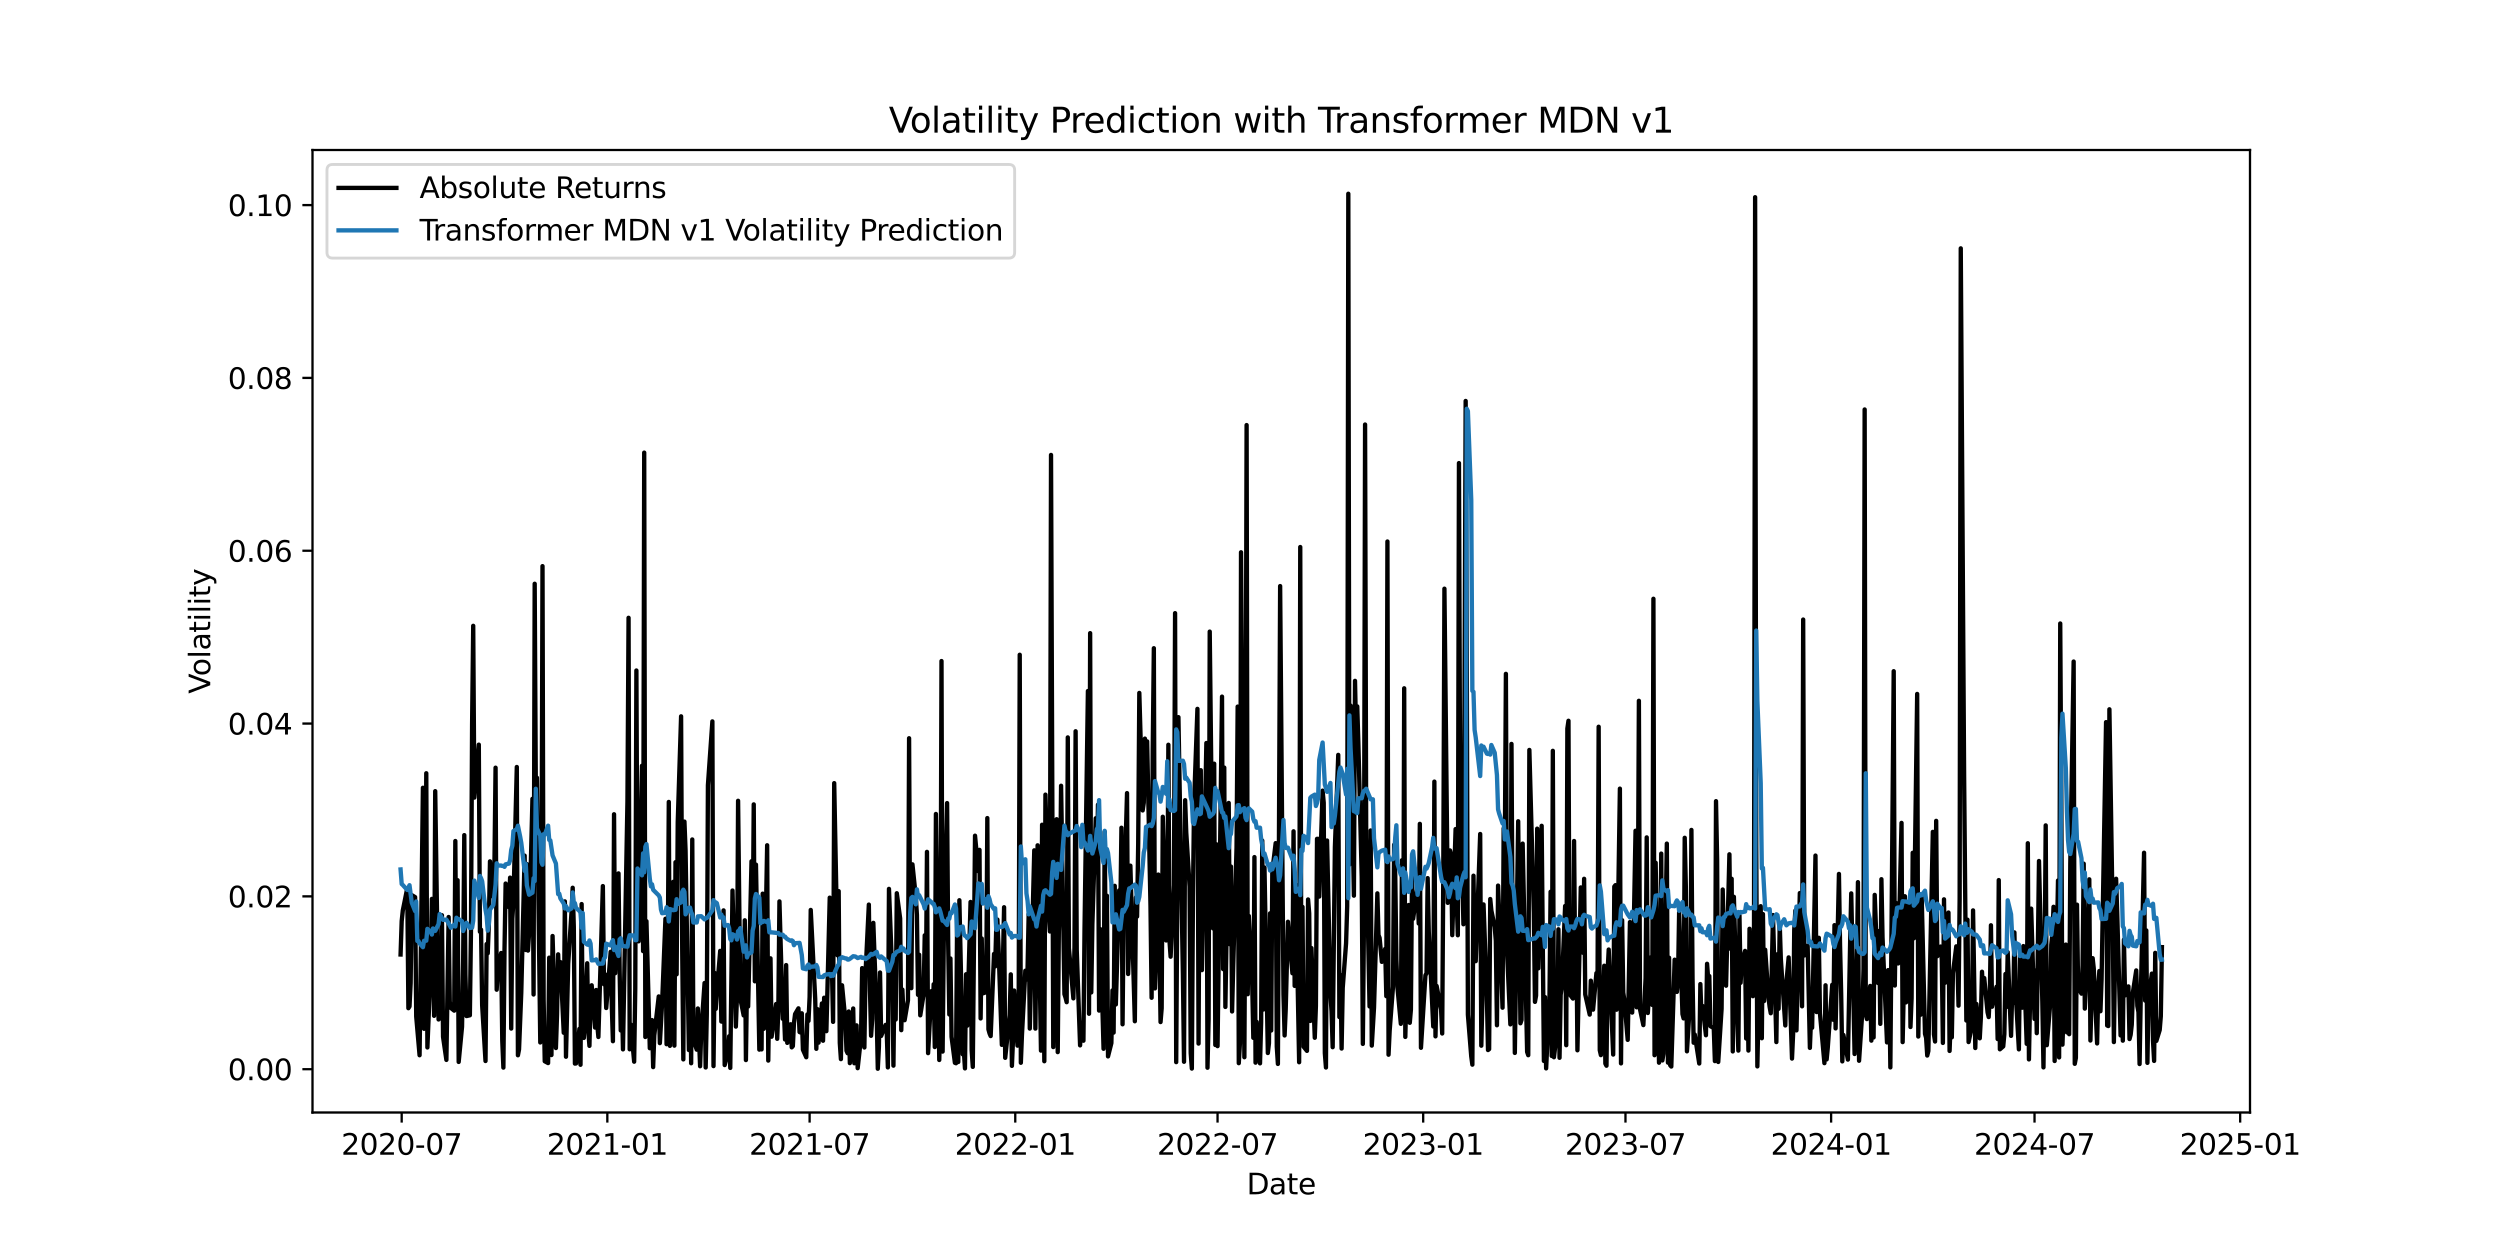 <?xml version="1.0" encoding="utf-8" standalone="no"?>
<!DOCTYPE svg PUBLIC "-//W3C//DTD SVG 1.1//EN"
  "http://www.w3.org/Graphics/SVG/1.1/DTD/svg11.dtd">
<svg xmlns:xlink="http://www.w3.org/1999/xlink" width="864pt" height="432pt" viewBox="0 0 864 432" xmlns="http://www.w3.org/2000/svg" version="1.1">
 <defs>
  <style type="text/css">*{stroke-linejoin: round; stroke-linecap: butt}</style>
 </defs>
 <g id="figure_1">
  <g id="patch_1">
   <path d="M 0 432 
L 864 432 
L 864 0 
L 0 0 
z
" style="fill: #ffffff"/>
  </g>
  <g id="axes_1">
   <g id="patch_2">
    <path d="M 108 384.48 
L 777.6 384.48 
L 777.6 51.84 
L 108 51.84 
z
" style="fill: #ffffff"/>
   </g>
   <g id="matplotlib.axis_1">
    <g id="xtick_1">
     <g id="line2d_1">
      <defs>
       <path id="m08c9ed3d40" d="M 0 0 
L 0 3.5 
" style="stroke: #000000; stroke-width: 0.8"/>
      </defs>
      <g>
       <use xlink:href="#m08c9ed3d40" x="138.823" y="384.48" style="stroke: #000000; stroke-width: 0.8"/>
      </g>
     </g>
     <g id="text_1">
      <!-- 2020-07 -->
      <g transform="translate(117.931 399.078) scale(0.1 -0.1)">
       <defs>
        <path id="DejaVuSans-32" d="M 1228 531 
L 3431 531 
L 3431 0 
L 469 0 
L 469 531 
Q 828 903 1448 1529 
Q 2069 2156 2228 2338 
Q 2531 2678 2651 2914 
Q 2772 3150 2772 3378 
Q 2772 3750 2511 3984 
Q 2250 4219 1831 4219 
Q 1534 4219 1204 4116 
Q 875 4013 500 3803 
L 500 4441 
Q 881 4594 1212 4672 
Q 1544 4750 1819 4750 
Q 2544 4750 2975 4387 
Q 3406 4025 3406 3419 
Q 3406 3131 3298 2873 
Q 3191 2616 2906 2266 
Q 2828 2175 2409 1742 
Q 1991 1309 1228 531 
z
" transform="scale(0.016)"/>
        <path id="DejaVuSans-30" d="M 2034 4250 
Q 1547 4250 1301 3770 
Q 1056 3291 1056 2328 
Q 1056 1369 1301 889 
Q 1547 409 2034 409 
Q 2525 409 2770 889 
Q 3016 1369 3016 2328 
Q 3016 3291 2770 3770 
Q 2525 4250 2034 4250 
z
M 2034 4750 
Q 2819 4750 3233 4129 
Q 3647 3509 3647 2328 
Q 3647 1150 3233 529 
Q 2819 -91 2034 -91 
Q 1250 -91 836 529 
Q 422 1150 422 2328 
Q 422 3509 836 4129 
Q 1250 4750 2034 4750 
z
" transform="scale(0.016)"/>
        <path id="DejaVuSans-2d" d="M 313 2009 
L 1997 2009 
L 1997 1497 
L 313 1497 
L 313 2009 
z
" transform="scale(0.016)"/>
        <path id="DejaVuSans-37" d="M 525 4666 
L 3525 4666 
L 3525 4397 
L 1831 0 
L 1172 0 
L 2766 4134 
L 525 4134 
L 525 4666 
z
" transform="scale(0.016)"/>
       </defs>
       <use xlink:href="#DejaVuSans-32"/>
       <use xlink:href="#DejaVuSans-30" transform="translate(63.623 0)"/>
       <use xlink:href="#DejaVuSans-32" transform="translate(127.246 0)"/>
       <use xlink:href="#DejaVuSans-30" transform="translate(190.869 0)"/>
       <use xlink:href="#DejaVuSans-2d" transform="translate(254.492 0)"/>
       <use xlink:href="#DejaVuSans-30" transform="translate(290.576 0)"/>
       <use xlink:href="#DejaVuSans-37" transform="translate(354.199 0)"/>
      </g>
     </g>
    </g>
    <g id="xtick_2">
     <g id="line2d_2">
      <g>
       <use xlink:href="#m08c9ed3d40" x="209.892" y="384.48" style="stroke: #000000; stroke-width: 0.8"/>
      </g>
     </g>
     <g id="text_2">
      <!-- 2021-01 -->
      <g transform="translate(189.001 399.078) scale(0.1 -0.1)">
       <defs>
        <path id="DejaVuSans-31" d="M 794 531 
L 1825 531 
L 1825 4091 
L 703 3866 
L 703 4441 
L 1819 4666 
L 2450 4666 
L 2450 531 
L 3481 531 
L 3481 0 
L 794 0 
L 794 531 
z
" transform="scale(0.016)"/>
       </defs>
       <use xlink:href="#DejaVuSans-32"/>
       <use xlink:href="#DejaVuSans-30" transform="translate(63.623 0)"/>
       <use xlink:href="#DejaVuSans-32" transform="translate(127.246 0)"/>
       <use xlink:href="#DejaVuSans-31" transform="translate(190.869 0)"/>
       <use xlink:href="#DejaVuSans-2d" transform="translate(254.492 0)"/>
       <use xlink:href="#DejaVuSans-30" transform="translate(290.576 0)"/>
       <use xlink:href="#DejaVuSans-31" transform="translate(354.199 0)"/>
      </g>
     </g>
    </g>
    <g id="xtick_3">
     <g id="line2d_3">
      <g>
       <use xlink:href="#m08c9ed3d40" x="279.803" y="384.48" style="stroke: #000000; stroke-width: 0.8"/>
      </g>
     </g>
     <g id="text_3">
      <!-- 2021-07 -->
      <g transform="translate(258.912 399.078) scale(0.1 -0.1)">
       <use xlink:href="#DejaVuSans-32"/>
       <use xlink:href="#DejaVuSans-30" transform="translate(63.623 0)"/>
       <use xlink:href="#DejaVuSans-32" transform="translate(127.246 0)"/>
       <use xlink:href="#DejaVuSans-31" transform="translate(190.869 0)"/>
       <use xlink:href="#DejaVuSans-2d" transform="translate(254.492 0)"/>
       <use xlink:href="#DejaVuSans-30" transform="translate(290.576 0)"/>
       <use xlink:href="#DejaVuSans-37" transform="translate(354.199 0)"/>
      </g>
     </g>
    </g>
    <g id="xtick_4">
     <g id="line2d_4">
      <g>
       <use xlink:href="#m08c9ed3d40" x="350.873" y="384.48" style="stroke: #000000; stroke-width: 0.8"/>
      </g>
     </g>
     <g id="text_4">
      <!-- 2022-01 -->
      <g transform="translate(329.982 399.078) scale(0.1 -0.1)">
       <use xlink:href="#DejaVuSans-32"/>
       <use xlink:href="#DejaVuSans-30" transform="translate(63.623 0)"/>
       <use xlink:href="#DejaVuSans-32" transform="translate(127.246 0)"/>
       <use xlink:href="#DejaVuSans-32" transform="translate(190.869 0)"/>
       <use xlink:href="#DejaVuSans-2d" transform="translate(254.492 0)"/>
       <use xlink:href="#DejaVuSans-30" transform="translate(290.576 0)"/>
       <use xlink:href="#DejaVuSans-31" transform="translate(354.199 0)"/>
      </g>
     </g>
    </g>
    <g id="xtick_5">
     <g id="line2d_5">
      <g>
       <use xlink:href="#m08c9ed3d40" x="420.784" y="384.48" style="stroke: #000000; stroke-width: 0.8"/>
      </g>
     </g>
     <g id="text_5">
      <!-- 2022-07 -->
      <g transform="translate(399.892 399.078) scale(0.1 -0.1)">
       <use xlink:href="#DejaVuSans-32"/>
       <use xlink:href="#DejaVuSans-30" transform="translate(63.623 0)"/>
       <use xlink:href="#DejaVuSans-32" transform="translate(127.246 0)"/>
       <use xlink:href="#DejaVuSans-32" transform="translate(190.869 0)"/>
       <use xlink:href="#DejaVuSans-2d" transform="translate(254.492 0)"/>
       <use xlink:href="#DejaVuSans-30" transform="translate(290.576 0)"/>
       <use xlink:href="#DejaVuSans-37" transform="translate(354.199 0)"/>
      </g>
     </g>
    </g>
    <g id="xtick_6">
     <g id="line2d_6">
      <g>
       <use xlink:href="#m08c9ed3d40" x="491.854" y="384.48" style="stroke: #000000; stroke-width: 0.8"/>
      </g>
     </g>
     <g id="text_6">
      <!-- 2023-01 -->
      <g transform="translate(470.962 399.078) scale(0.1 -0.1)">
       <defs>
        <path id="DejaVuSans-33" d="M 2597 2516 
Q 3050 2419 3304 2112 
Q 3559 1806 3559 1356 
Q 3559 666 3084 287 
Q 2609 -91 1734 -91 
Q 1441 -91 1130 -33 
Q 819 25 488 141 
L 488 750 
Q 750 597 1062 519 
Q 1375 441 1716 441 
Q 2309 441 2620 675 
Q 2931 909 2931 1356 
Q 2931 1769 2642 2001 
Q 2353 2234 1838 2234 
L 1294 2234 
L 1294 2753 
L 1863 2753 
Q 2328 2753 2575 2939 
Q 2822 3125 2822 3475 
Q 2822 3834 2567 4026 
Q 2313 4219 1838 4219 
Q 1578 4219 1281 4162 
Q 984 4106 628 3988 
L 628 4550 
Q 988 4650 1302 4700 
Q 1616 4750 1894 4750 
Q 2613 4750 3031 4423 
Q 3450 4097 3450 3541 
Q 3450 3153 3228 2886 
Q 3006 2619 2597 2516 
z
" transform="scale(0.016)"/>
       </defs>
       <use xlink:href="#DejaVuSans-32"/>
       <use xlink:href="#DejaVuSans-30" transform="translate(63.623 0)"/>
       <use xlink:href="#DejaVuSans-32" transform="translate(127.246 0)"/>
       <use xlink:href="#DejaVuSans-33" transform="translate(190.869 0)"/>
       <use xlink:href="#DejaVuSans-2d" transform="translate(254.492 0)"/>
       <use xlink:href="#DejaVuSans-30" transform="translate(290.576 0)"/>
       <use xlink:href="#DejaVuSans-31" transform="translate(354.199 0)"/>
      </g>
     </g>
    </g>
    <g id="xtick_7">
     <g id="line2d_7">
      <g>
       <use xlink:href="#m08c9ed3d40" x="561.764" y="384.48" style="stroke: #000000; stroke-width: 0.8"/>
      </g>
     </g>
     <g id="text_7">
      <!-- 2023-07 -->
      <g transform="translate(540.873 399.078) scale(0.1 -0.1)">
       <use xlink:href="#DejaVuSans-32"/>
       <use xlink:href="#DejaVuSans-30" transform="translate(63.623 0)"/>
       <use xlink:href="#DejaVuSans-32" transform="translate(127.246 0)"/>
       <use xlink:href="#DejaVuSans-33" transform="translate(190.869 0)"/>
       <use xlink:href="#DejaVuSans-2d" transform="translate(254.492 0)"/>
       <use xlink:href="#DejaVuSans-30" transform="translate(290.576 0)"/>
       <use xlink:href="#DejaVuSans-37" transform="translate(354.199 0)"/>
      </g>
     </g>
    </g>
    <g id="xtick_8">
     <g id="line2d_8">
      <g>
       <use xlink:href="#m08c9ed3d40" x="632.834" y="384.48" style="stroke: #000000; stroke-width: 0.8"/>
      </g>
     </g>
     <g id="text_8">
      <!-- 2024-01 -->
      <g transform="translate(611.943 399.078) scale(0.1 -0.1)">
       <defs>
        <path id="DejaVuSans-34" d="M 2419 4116 
L 825 1625 
L 2419 1625 
L 2419 4116 
z
M 2253 4666 
L 3047 4666 
L 3047 1625 
L 3713 1625 
L 3713 1100 
L 3047 1100 
L 3047 0 
L 2419 0 
L 2419 1100 
L 313 1100 
L 313 1709 
L 2253 4666 
z
" transform="scale(0.016)"/>
       </defs>
       <use xlink:href="#DejaVuSans-32"/>
       <use xlink:href="#DejaVuSans-30" transform="translate(63.623 0)"/>
       <use xlink:href="#DejaVuSans-32" transform="translate(127.246 0)"/>
       <use xlink:href="#DejaVuSans-34" transform="translate(190.869 0)"/>
       <use xlink:href="#DejaVuSans-2d" transform="translate(254.492 0)"/>
       <use xlink:href="#DejaVuSans-30" transform="translate(290.576 0)"/>
       <use xlink:href="#DejaVuSans-31" transform="translate(354.199 0)"/>
      </g>
     </g>
    </g>
    <g id="xtick_9">
     <g id="line2d_9">
      <g>
       <use xlink:href="#m08c9ed3d40" x="703.131" y="384.48" style="stroke: #000000; stroke-width: 0.8"/>
      </g>
     </g>
     <g id="text_9">
      <!-- 2024-07 -->
      <g transform="translate(682.24 399.078) scale(0.1 -0.1)">
       <use xlink:href="#DejaVuSans-32"/>
       <use xlink:href="#DejaVuSans-30" transform="translate(63.623 0)"/>
       <use xlink:href="#DejaVuSans-32" transform="translate(127.246 0)"/>
       <use xlink:href="#DejaVuSans-34" transform="translate(190.869 0)"/>
       <use xlink:href="#DejaVuSans-2d" transform="translate(254.492 0)"/>
       <use xlink:href="#DejaVuSans-30" transform="translate(290.576 0)"/>
       <use xlink:href="#DejaVuSans-37" transform="translate(354.199 0)"/>
      </g>
     </g>
    </g>
    <g id="xtick_10">
     <g id="line2d_10">
      <g>
       <use xlink:href="#m08c9ed3d40" x="774.201" y="384.48" style="stroke: #000000; stroke-width: 0.8"/>
      </g>
     </g>
     <g id="text_10">
      <!-- 2025-01 -->
      <g transform="translate(753.31 399.078) scale(0.1 -0.1)">
       <defs>
        <path id="DejaVuSans-35" d="M 691 4666 
L 3169 4666 
L 3169 4134 
L 1269 4134 
L 1269 2991 
Q 1406 3038 1543 3061 
Q 1681 3084 1819 3084 
Q 2600 3084 3056 2656 
Q 3513 2228 3513 1497 
Q 3513 744 3044 326 
Q 2575 -91 1722 -91 
Q 1428 -91 1123 -41 
Q 819 9 494 109 
L 494 744 
Q 775 591 1075 516 
Q 1375 441 1709 441 
Q 2250 441 2565 725 
Q 2881 1009 2881 1497 
Q 2881 1984 2565 2268 
Q 2250 2553 1709 2553 
Q 1456 2553 1204 2497 
Q 953 2441 691 2322 
L 691 4666 
z
" transform="scale(0.016)"/>
       </defs>
       <use xlink:href="#DejaVuSans-32"/>
       <use xlink:href="#DejaVuSans-30" transform="translate(63.623 0)"/>
       <use xlink:href="#DejaVuSans-32" transform="translate(127.246 0)"/>
       <use xlink:href="#DejaVuSans-35" transform="translate(190.869 0)"/>
       <use xlink:href="#DejaVuSans-2d" transform="translate(254.492 0)"/>
       <use xlink:href="#DejaVuSans-30" transform="translate(290.576 0)"/>
       <use xlink:href="#DejaVuSans-31" transform="translate(354.199 0)"/>
      </g>
     </g>
    </g>
    <g id="text_11">
     <!-- Date -->
     <g transform="translate(430.849 412.757) scale(0.1 -0.1)">
      <defs>
       <path id="DejaVuSans-44" d="M 1259 4147 
L 1259 519 
L 2022 519 
Q 2988 519 3436 956 
Q 3884 1394 3884 2338 
Q 3884 3275 3436 3711 
Q 2988 4147 2022 4147 
L 1259 4147 
z
M 628 4666 
L 1925 4666 
Q 3281 4666 3915 4102 
Q 4550 3538 4550 2338 
Q 4550 1131 3912 565 
Q 3275 0 1925 0 
L 628 0 
L 628 4666 
z
" transform="scale(0.016)"/>
       <path id="DejaVuSans-61" d="M 2194 1759 
Q 1497 1759 1228 1600 
Q 959 1441 959 1056 
Q 959 750 1161 570 
Q 1363 391 1709 391 
Q 2188 391 2477 730 
Q 2766 1069 2766 1631 
L 2766 1759 
L 2194 1759 
z
M 3341 1997 
L 3341 0 
L 2766 0 
L 2766 531 
Q 2569 213 2275 61 
Q 1981 -91 1556 -91 
Q 1019 -91 701 211 
Q 384 513 384 1019 
Q 384 1609 779 1909 
Q 1175 2209 1959 2209 
L 2766 2209 
L 2766 2266 
Q 2766 2663 2505 2880 
Q 2244 3097 1772 3097 
Q 1472 3097 1187 3025 
Q 903 2953 641 2809 
L 641 3341 
Q 956 3463 1253 3523 
Q 1550 3584 1831 3584 
Q 2591 3584 2966 3190 
Q 3341 2797 3341 1997 
z
" transform="scale(0.016)"/>
       <path id="DejaVuSans-74" d="M 1172 4494 
L 1172 3500 
L 2356 3500 
L 2356 3053 
L 1172 3053 
L 1172 1153 
Q 1172 725 1289 603 
Q 1406 481 1766 481 
L 2356 481 
L 2356 0 
L 1766 0 
Q 1100 0 847 248 
Q 594 497 594 1153 
L 594 3053 
L 172 3053 
L 172 3500 
L 594 3500 
L 594 4494 
L 1172 4494 
z
" transform="scale(0.016)"/>
       <path id="DejaVuSans-65" d="M 3597 1894 
L 3597 1613 
L 953 1613 
Q 991 1019 1311 708 
Q 1631 397 2203 397 
Q 2534 397 2845 478 
Q 3156 559 3463 722 
L 3463 178 
Q 3153 47 2828 -22 
Q 2503 -91 2169 -91 
Q 1331 -91 842 396 
Q 353 884 353 1716 
Q 353 2575 817 3079 
Q 1281 3584 2069 3584 
Q 2775 3584 3186 3129 
Q 3597 2675 3597 1894 
z
M 3022 2063 
Q 3016 2534 2758 2815 
Q 2500 3097 2075 3097 
Q 1594 3097 1305 2825 
Q 1016 2553 972 2059 
L 3022 2063 
z
" transform="scale(0.016)"/>
      </defs>
      <use xlink:href="#DejaVuSans-44"/>
      <use xlink:href="#DejaVuSans-61" transform="translate(77.002 0)"/>
      <use xlink:href="#DejaVuSans-74" transform="translate(138.281 0)"/>
      <use xlink:href="#DejaVuSans-65" transform="translate(177.49 0)"/>
     </g>
    </g>
   </g>
   <g id="matplotlib.axis_2">
    <g id="ytick_1">
     <g id="line2d_11">
      <defs>
       <path id="meb71687c99" d="M 0 0 
L -3.5 0 
" style="stroke: #000000; stroke-width: 0.8"/>
      </defs>
      <g>
       <use xlink:href="#meb71687c99" x="108" y="369.514" style="stroke: #000000; stroke-width: 0.8"/>
      </g>
     </g>
     <g id="text_12">
      <!-- 0.00 -->
      <g transform="translate(78.734 373.313) scale(0.1 -0.1)">
       <defs>
        <path id="DejaVuSans-2e" d="M 684 794 
L 1344 794 
L 1344 0 
L 684 0 
L 684 794 
z
" transform="scale(0.016)"/>
       </defs>
       <use xlink:href="#DejaVuSans-30"/>
       <use xlink:href="#DejaVuSans-2e" transform="translate(63.623 0)"/>
       <use xlink:href="#DejaVuSans-30" transform="translate(95.41 0)"/>
       <use xlink:href="#DejaVuSans-30" transform="translate(159.033 0)"/>
      </g>
     </g>
    </g>
    <g id="ytick_2">
     <g id="line2d_12">
      <g>
       <use xlink:href="#meb71687c99" x="108" y="309.787" style="stroke: #000000; stroke-width: 0.8"/>
      </g>
     </g>
     <g id="text_13">
      <!-- 0.02 -->
      <g transform="translate(78.734 313.587) scale(0.1 -0.1)">
       <use xlink:href="#DejaVuSans-30"/>
       <use xlink:href="#DejaVuSans-2e" transform="translate(63.623 0)"/>
       <use xlink:href="#DejaVuSans-30" transform="translate(95.41 0)"/>
       <use xlink:href="#DejaVuSans-32" transform="translate(159.033 0)"/>
      </g>
     </g>
    </g>
    <g id="ytick_3">
     <g id="line2d_13">
      <g>
       <use xlink:href="#meb71687c99" x="108" y="250.061" style="stroke: #000000; stroke-width: 0.8"/>
      </g>
     </g>
     <g id="text_14">
      <!-- 0.04 -->
      <g transform="translate(78.734 253.86) scale(0.1 -0.1)">
       <use xlink:href="#DejaVuSans-30"/>
       <use xlink:href="#DejaVuSans-2e" transform="translate(63.623 0)"/>
       <use xlink:href="#DejaVuSans-30" transform="translate(95.41 0)"/>
       <use xlink:href="#DejaVuSans-34" transform="translate(159.033 0)"/>
      </g>
     </g>
    </g>
    <g id="ytick_4">
     <g id="line2d_14">
      <g>
       <use xlink:href="#meb71687c99" x="108" y="190.334" style="stroke: #000000; stroke-width: 0.8"/>
      </g>
     </g>
     <g id="text_15">
      <!-- 0.06 -->
      <g transform="translate(78.734 194.134) scale(0.1 -0.1)">
       <defs>
        <path id="DejaVuSans-36" d="M 2113 2584 
Q 1688 2584 1439 2293 
Q 1191 2003 1191 1497 
Q 1191 994 1439 701 
Q 1688 409 2113 409 
Q 2538 409 2786 701 
Q 3034 994 3034 1497 
Q 3034 2003 2786 2293 
Q 2538 2584 2113 2584 
z
M 3366 4563 
L 3366 3988 
Q 3128 4100 2886 4159 
Q 2644 4219 2406 4219 
Q 1781 4219 1451 3797 
Q 1122 3375 1075 2522 
Q 1259 2794 1537 2939 
Q 1816 3084 2150 3084 
Q 2853 3084 3261 2657 
Q 3669 2231 3669 1497 
Q 3669 778 3244 343 
Q 2819 -91 2113 -91 
Q 1303 -91 875 529 
Q 447 1150 447 2328 
Q 447 3434 972 4092 
Q 1497 4750 2381 4750 
Q 2619 4750 2861 4703 
Q 3103 4656 3366 4563 
z
" transform="scale(0.016)"/>
       </defs>
       <use xlink:href="#DejaVuSans-30"/>
       <use xlink:href="#DejaVuSans-2e" transform="translate(63.623 0)"/>
       <use xlink:href="#DejaVuSans-30" transform="translate(95.41 0)"/>
       <use xlink:href="#DejaVuSans-36" transform="translate(159.033 0)"/>
      </g>
     </g>
    </g>
    <g id="ytick_5">
     <g id="line2d_15">
      <g>
       <use xlink:href="#meb71687c99" x="108" y="130.608" style="stroke: #000000; stroke-width: 0.8"/>
      </g>
     </g>
     <g id="text_16">
      <!-- 0.08 -->
      <g transform="translate(78.734 134.407) scale(0.1 -0.1)">
       <defs>
        <path id="DejaVuSans-38" d="M 2034 2216 
Q 1584 2216 1326 1975 
Q 1069 1734 1069 1313 
Q 1069 891 1326 650 
Q 1584 409 2034 409 
Q 2484 409 2743 651 
Q 3003 894 3003 1313 
Q 3003 1734 2745 1975 
Q 2488 2216 2034 2216 
z
M 1403 2484 
Q 997 2584 770 2862 
Q 544 3141 544 3541 
Q 544 4100 942 4425 
Q 1341 4750 2034 4750 
Q 2731 4750 3128 4425 
Q 3525 4100 3525 3541 
Q 3525 3141 3298 2862 
Q 3072 2584 2669 2484 
Q 3125 2378 3379 2068 
Q 3634 1759 3634 1313 
Q 3634 634 3220 271 
Q 2806 -91 2034 -91 
Q 1263 -91 848 271 
Q 434 634 434 1313 
Q 434 1759 690 2068 
Q 947 2378 1403 2484 
z
M 1172 3481 
Q 1172 3119 1398 2916 
Q 1625 2713 2034 2713 
Q 2441 2713 2670 2916 
Q 2900 3119 2900 3481 
Q 2900 3844 2670 4047 
Q 2441 4250 2034 4250 
Q 1625 4250 1398 4047 
Q 1172 3844 1172 3481 
z
" transform="scale(0.016)"/>
       </defs>
       <use xlink:href="#DejaVuSans-30"/>
       <use xlink:href="#DejaVuSans-2e" transform="translate(63.623 0)"/>
       <use xlink:href="#DejaVuSans-30" transform="translate(95.41 0)"/>
       <use xlink:href="#DejaVuSans-38" transform="translate(159.033 0)"/>
      </g>
     </g>
    </g>
    <g id="ytick_6">
     <g id="line2d_16">
      <g>
       <use xlink:href="#meb71687c99" x="108" y="70.881" style="stroke: #000000; stroke-width: 0.8"/>
      </g>
     </g>
     <g id="text_17">
      <!-- 0.10 -->
      <g transform="translate(78.734 74.681) scale(0.1 -0.1)">
       <use xlink:href="#DejaVuSans-30"/>
       <use xlink:href="#DejaVuSans-2e" transform="translate(63.623 0)"/>
       <use xlink:href="#DejaVuSans-31" transform="translate(95.41 0)"/>
       <use xlink:href="#DejaVuSans-30" transform="translate(159.033 0)"/>
      </g>
     </g>
    </g>
    <g id="text_18">
     <!-- Volatility -->
     <g transform="translate(72.655 239.752) rotate(-90) scale(0.1 -0.1)">
      <defs>
       <path id="DejaVuSans-56" d="M 1831 0 
L 50 4666 
L 709 4666 
L 2188 738 
L 3669 4666 
L 4325 4666 
L 2547 0 
L 1831 0 
z
" transform="scale(0.016)"/>
       <path id="DejaVuSans-6f" d="M 1959 3097 
Q 1497 3097 1228 2736 
Q 959 2375 959 1747 
Q 959 1119 1226 758 
Q 1494 397 1959 397 
Q 2419 397 2687 759 
Q 2956 1122 2956 1747 
Q 2956 2369 2687 2733 
Q 2419 3097 1959 3097 
z
M 1959 3584 
Q 2709 3584 3137 3096 
Q 3566 2609 3566 1747 
Q 3566 888 3137 398 
Q 2709 -91 1959 -91 
Q 1206 -91 779 398 
Q 353 888 353 1747 
Q 353 2609 779 3096 
Q 1206 3584 1959 3584 
z
" transform="scale(0.016)"/>
       <path id="DejaVuSans-6c" d="M 603 4863 
L 1178 4863 
L 1178 0 
L 603 0 
L 603 4863 
z
" transform="scale(0.016)"/>
       <path id="DejaVuSans-69" d="M 603 3500 
L 1178 3500 
L 1178 0 
L 603 0 
L 603 3500 
z
M 603 4863 
L 1178 4863 
L 1178 4134 
L 603 4134 
L 603 4863 
z
" transform="scale(0.016)"/>
       <path id="DejaVuSans-79" d="M 2059 -325 
Q 1816 -950 1584 -1140 
Q 1353 -1331 966 -1331 
L 506 -1331 
L 506 -850 
L 844 -850 
Q 1081 -850 1212 -737 
Q 1344 -625 1503 -206 
L 1606 56 
L 191 3500 
L 800 3500 
L 1894 763 
L 2988 3500 
L 3597 3500 
L 2059 -325 
z
" transform="scale(0.016)"/>
      </defs>
      <use xlink:href="#DejaVuSans-56"/>
      <use xlink:href="#DejaVuSans-6f" transform="translate(60.658 0)"/>
      <use xlink:href="#DejaVuSans-6c" transform="translate(121.84 0)"/>
      <use xlink:href="#DejaVuSans-61" transform="translate(149.623 0)"/>
      <use xlink:href="#DejaVuSans-74" transform="translate(210.902 0)"/>
      <use xlink:href="#DejaVuSans-69" transform="translate(250.111 0)"/>
      <use xlink:href="#DejaVuSans-6c" transform="translate(277.895 0)"/>
      <use xlink:href="#DejaVuSans-69" transform="translate(305.678 0)"/>
      <use xlink:href="#DejaVuSans-74" transform="translate(333.461 0)"/>
      <use xlink:href="#DejaVuSans-79" transform="translate(372.67 0)"/>
     </g>
    </g>
   </g>
   <g id="line2d_17">
    <path d="M 138.436 329.874 
L 138.823 318.345 
L 139.209 314.657 
L 140.754 306.968 
L 141.14 348.435 
L 141.526 347.836 
L 141.913 339.74 
L 142.299 309.35 
L 143.458 310.041 
L 143.844 351.312 
L 145.003 364.69 
L 146.161 272.257 
L 146.548 355.558 
L 146.934 350.279 
L 147.32 267.235 
L 147.706 361.998 
L 148.865 333.525 
L 149.251 310.663 
L 149.638 326.67 
L 150.024 351.068 
L 150.41 273.429 
L 151.569 352.327 
L 151.955 350.251 
L 152.341 351.953 
L 152.728 316.308 
L 153.114 358.325 
L 154.273 366.298 
L 155.045 316.923 
L 155.431 346.157 
L 155.818 348.356 
L 156.976 349.28 
L 157.363 290.653 
L 157.749 348.228 
L 158.135 304.198 
L 158.521 367.002 
L 159.68 354.849 
L 160.066 332.105 
L 160.453 288.618 
L 160.839 336.713 
L 161.225 351.152 
L 162.384 350.878 
L 162.77 321.422 
L 163.156 250.415 
L 163.543 216.288 
L 163.929 275.655 
L 165.474 257.35 
L 165.86 322.012 
L 166.246 321.29 
L 166.632 347.406 
L 167.791 366.684 
L 168.177 326.27 
L 168.564 329.453 
L 168.95 319.279 
L 169.336 297.689 
L 170.495 309.954 
L 170.881 298.786 
L 171.267 265.317 
L 171.654 342.04 
L 172.04 334.861 
L 173.199 329.36 
L 173.585 359.722 
L 173.971 368.965 
L 174.357 328.164 
L 174.744 305.359 
L 175.902 313.527 
L 176.289 303.312 
L 176.675 355.472 
L 177.061 317.535 
L 177.447 311.221 
L 178.606 265.072 
L 178.992 364.703 
L 179.379 362.666 
L 180.151 343.046 
L 181.31 295.708 
L 181.696 328.311 
L 182.082 298.618 
L 182.469 328.524 
L 182.855 322.43 
L 184.014 276.075 
L 184.4 343.695 
L 184.786 201.747 
L 185.172 271.467 
L 185.559 268.775 
L 186.717 360.28 
L 187.104 325.432 
L 187.49 195.662 
L 187.876 345.3 
L 188.262 366.769 
L 189.421 367.396 
L 189.807 330.967 
L 190.58 364.62 
L 190.966 323.484 
L 192.125 362.196 
L 192.511 350.628 
L 192.897 329.825 
L 193.284 340.354 
L 193.67 332.496 
L 194.829 356.923 
L 195.215 311.52 
L 195.601 365.212 
L 196.374 333.054 
L 197.532 314.978 
L 197.919 306.812 
L 198.305 320.345 
L 198.691 367.585 
L 199.077 367.52 
L 200.236 355.579 
L 200.622 367.987 
L 201.009 312.449 
L 201.395 354.748 
L 201.781 358.701 
L 202.94 332.903 
L 203.326 356.461 
L 203.712 361.445 
L 204.099 343.826 
L 204.485 340.517 
L 205.644 355.126 
L 206.03 342.142 
L 206.416 354.167 
L 206.802 358.382 
L 208.347 306.233 
L 208.734 340.164 
L 209.12 336.733 
L 209.506 348.37 
L 211.051 328.942 
L 211.437 347.683 
L 211.824 359.841 
L 212.21 281.407 
L 212.596 336.348 
L 213.755 301.845 
L 214.141 335.224 
L 214.527 356.122 
L 214.914 345.21 
L 215.3 362.659 
L 216.845 276.929 
L 217.231 213.51 
L 217.617 362.637 
L 218.004 354.079 
L 219.162 366.921 
L 219.548 341.596 
L 219.935 231.727 
L 220.321 317.254 
L 220.707 325.318 
L 221.866 264.645 
L 222.252 328.706 
L 222.638 156.429 
L 223.025 358.385 
L 223.411 318.362 
L 224.57 362.26 
L 224.956 356.071 
L 225.342 352.549 
L 225.728 368.787 
L 226.115 357.825 
L 227.66 344.371 
L 228.046 360.506 
L 228.818 346.775 
L 229.977 317.528 
L 230.363 360.878 
L 230.75 334.661 
L 231.136 277.149 
L 231.522 361.439 
L 232.681 304.758 
L 233.067 361.368 
L 233.453 297.985 
L 233.84 336.718 
L 234.226 284.105 
L 235.385 247.564 
L 235.771 327.716 
L 236.157 366.126 
L 236.543 283.939 
L 236.93 293.934 
L 238.088 362.902 
L 238.475 332.132 
L 238.861 367.458 
L 239.247 290.121 
L 239.633 359.294 
L 240.792 362.768 
L 241.178 348.537 
L 241.951 368.492 
L 242.337 356.617 
L 243.496 339.734 
L 243.882 368.918 
L 244.268 350.557 
L 244.655 271.362 
L 246.2 249.314 
L 246.586 368.44 
L 246.972 336.236 
L 247.358 348.666 
L 247.745 342.691 
L 248.903 328.618 
L 249.29 353.03 
L 249.676 353.096 
L 250.062 314.634 
L 250.448 368.084 
L 251.607 363.489 
L 251.993 358.117 
L 252.38 369.071 
L 253.152 307.768 
L 254.311 354.795 
L 254.697 344.225 
L 255.083 276.751 
L 255.856 345.117 
L 257.015 350.932 
L 257.401 318.054 
L 257.787 366.357 
L 258.173 338.491 
L 258.56 347.847 
L 259.718 297.655 
L 260.105 327.259 
L 260.491 277.996 
L 260.877 339.14 
L 261.263 298.814 
L 262.422 362.752 
L 262.808 346.294 
L 263.195 362.676 
L 263.581 308.848 
L 263.967 355.551 
L 265.126 292.12 
L 265.512 366.537 
L 265.898 339.346 
L 266.285 331.203 
L 266.671 358.286 
L 268.216 346.999 
L 268.602 359.012 
L 268.988 348.882 
L 269.375 311.524 
L 270.533 352.11 
L 270.92 349.287 
L 271.306 359.248 
L 271.692 333.532 
L 272.078 360.416 
L 273.237 353.981 
L 273.623 361.965 
L 274.01 361.53 
L 274.396 353.532 
L 274.782 350.465 
L 275.941 348.481 
L 276.327 356.683 
L 276.713 356.836 
L 277.099 350.201 
L 277.486 362.773 
L 278.644 365.384 
L 279.031 350.592 
L 279.417 352.82 
L 279.803 344.537 
L 280.189 314.477 
L 281.734 345.206 
L 282.121 362.469 
L 282.507 348.768 
L 282.893 360.339 
L 284.052 346.795 
L 284.438 359.683 
L 284.824 344.813 
L 285.597 356.37 
L 286.756 310.231 
L 287.142 327.131 
L 287.528 335.562 
L 287.914 353.163 
L 288.301 270.656 
L 289.459 330.153 
L 289.846 307.979 
L 290.232 360.441 
L 290.618 366.034 
L 291.004 340.514 
L 292.163 352.59 
L 292.549 363.141 
L 292.936 363.998 
L 293.322 349.57 
L 293.708 367.421 
L 294.867 348.536 
L 295.253 367.47 
L 296.026 354.37 
L 296.412 369.158 
L 297.571 358.53 
L 297.957 334.581 
L 298.343 353.583 
L 298.729 362.012 
L 299.116 336.467 
L 300.274 312.624 
L 300.661 342.147 
L 301.047 357.97 
L 301.433 352.187 
L 301.819 318.937 
L 302.978 350.588 
L 303.364 369.36 
L 303.751 361.723 
L 304.137 336.094 
L 304.523 358.023 
L 306.068 354.206 
L 306.454 356.444 
L 306.841 368.896 
L 307.227 307.2 
L 308.386 337.2 
L 308.772 368.286 
L 309.158 332.264 
L 309.544 352.343 
L 309.931 308.706 
L 311.089 317.416 
L 311.476 356.022 
L 311.862 342.011 
L 312.248 350.757 
L 312.634 352.58 
L 313.793 345.719 
L 314.179 255.138 
L 314.566 332.822 
L 314.952 341.511 
L 315.338 298.719 
L 316.497 309.891 
L 316.883 316.145 
L 317.269 343.813 
L 317.656 329.957 
L 318.042 350.895 
L 319.201 343.634 
L 319.587 323.248 
L 319.973 343.697 
L 320.359 294.411 
L 320.746 363.965 
L 321.904 342.54 
L 322.291 351.572 
L 322.677 340.155 
L 323.063 361.859 
L 323.449 281.31 
L 324.608 366.327 
L 324.994 350.23 
L 325.381 228.459 
L 325.767 363.42 
L 326.153 326.067 
L 327.312 277.548 
L 327.698 326.435 
L 328.084 350.595 
L 328.471 331.248 
L 328.857 358.327 
L 330.016 367.303 
L 330.402 367.454 
L 330.788 316.574 
L 331.174 367.03 
L 331.56 311.124 
L 332.719 364.371 
L 333.105 363.27 
L 333.492 369.233 
L 333.878 336.699 
L 334.264 354.486 
L 335.423 311.722 
L 335.809 362.979 
L 336.195 368.71 
L 336.968 288.818 
L 338.127 301.127 
L 338.513 293.715 
L 338.899 351.979 
L 339.285 324.34 
L 339.672 343.311 
L 340.83 342.896 
L 341.217 282.732 
L 341.603 355.747 
L 341.989 357.149 
L 342.375 358.063 
L 343.534 329.669 
L 343.92 334.006 
L 344.307 320.52 
L 344.693 317.8 
L 345.079 327.247 
L 346.238 361.106 
L 346.624 331.609 
L 347.01 313.543 
L 347.397 365.584 
L 348.942 350.87 
L 349.328 336.741 
L 349.714 368.362 
L 350.1 359.264 
L 350.487 342.33 
L 351.645 361.372 
L 352.032 355.938 
L 352.418 226.284 
L 352.804 367.289 
L 353.19 357.625 
L 354.349 335.497 
L 354.735 338.567 
L 355.122 334.939 
L 355.508 315.972 
L 355.894 355.477 
L 357.439 293.877 
L 357.825 355.49 
L 358.598 292.143 
L 359.757 363.093 
L 360.143 285.032 
L 360.529 311.075 
L 360.915 366.763 
L 361.302 274.628 
L 362.46 316.023 
L 362.847 321.92 
L 363.233 157.228 
L 364.005 361.872 
L 365.164 283.123 
L 365.55 363.609 
L 365.937 321.845 
L 366.323 308.72 
L 366.709 271.561 
L 367.868 343.577 
L 368.254 344.775 
L 368.64 346.357 
L 369.027 254.849 
L 369.413 327.669 
L 370.958 345.036 
L 371.344 327.273 
L 371.73 252.724 
L 372.117 328.249 
L 373.275 361.278 
L 373.662 353.464 
L 374.434 359.669 
L 374.82 320.508 
L 375.979 238.82 
L 376.365 350.354 
L 376.752 218.819 
L 377.138 342.983 
L 377.524 319.433 
L 378.683 282.792 
L 379.069 301.503 
L 379.455 278.109 
L 379.842 349.256 
L 380.228 321.076 
L 381.387 362.455 
L 381.773 287.523 
L 382.159 331.507 
L 382.545 309.564 
L 382.932 365.09 
L 384.09 360.486 
L 384.477 342.289 
L 384.863 356.864 
L 385.249 306.145 
L 385.635 347.134 
L 386.794 307.704 
L 387.18 315.399 
L 387.566 286.07 
L 387.953 353.995 
L 388.339 315.312 
L 389.498 274.1 
L 389.884 336.616 
L 390.27 325.375 
L 390.656 299.172 
L 392.201 352.945 
L 392.588 310.13 
L 392.974 316.762 
L 393.36 291.473 
L 393.746 239.478 
L 394.905 280.089 
L 395.291 277.391 
L 395.678 255.268 
L 396.064 257.631 
L 396.45 256.228 
L 397.609 313.15 
L 397.995 344.827 
L 398.381 259.194 
L 398.768 224.026 
L 399.154 341.592 
L 400.313 302.25 
L 401.085 353.22 
L 401.471 348.476 
L 401.858 282.275 
L 403.016 325.023 
L 403.403 320.26 
L 403.789 257.388 
L 404.175 325.202 
L 404.561 330.634 
L 405.72 305.901 
L 406.106 211.908 
L 406.493 367.074 
L 407.265 247.853 
L 408.81 336.864 
L 409.196 366.949 
L 409.583 276.549 
L 409.969 287.7 
L 411.128 306.413 
L 411.514 363.93 
L 411.9 369.297 
L 412.286 309.825 
L 412.673 277.402 
L 413.831 244.984 
L 414.218 360.656 
L 414.604 281.764 
L 414.99 266.178 
L 415.376 335.279 
L 416.921 256.787 
L 417.308 369.007 
L 417.694 352.224 
L 418.08 218.281 
L 419.239 320.862 
L 419.625 263.936 
L 420.011 361.146 
L 420.398 291.789 
L 420.784 361.544 
L 422.329 240.755 
L 422.715 334.932 
L 423.101 265.277 
L 423.488 348.002 
L 424.646 277.503 
L 425.033 326.326 
L 425.419 299.468 
L 425.805 349.563 
L 426.191 334.164 
L 427.35 292.879 
L 427.736 244.206 
L 428.123 367.43 
L 428.509 360.675 
L 428.895 190.869 
L 430.054 365.377 
L 430.44 292.073 
L 430.826 146.909 
L 431.213 343.601 
L 431.599 316.561 
L 432.758 339.666 
L 433.144 358.672 
L 433.53 296.214 
L 433.916 367.252 
L 434.303 353.139 
L 435.461 367.492 
L 435.848 353.292 
L 436.234 290.509 
L 436.62 348.899 
L 437.006 299.801 
L 438.165 363.919 
L 438.551 360.508 
L 438.938 315.647 
L 439.324 356.141 
L 439.71 301.032 
L 440.869 291.39 
L 441.255 361.718 
L 441.641 367.692 
L 442.414 202.549 
L 443.572 343.644 
L 443.959 357.853 
L 444.345 348.792 
L 445.117 318.567 
L 446.662 336.357 
L 447.049 287.301 
L 447.435 340.723 
L 447.821 305.789 
L 448.98 367.11 
L 449.366 189.053 
L 449.752 353.676 
L 450.139 313.422 
L 450.525 361.743 
L 451.684 363.181 
L 452.07 310.854 
L 452.456 315.657 
L 452.842 352.839 
L 453.229 327.65 
L 454.387 358.653 
L 454.774 347.674 
L 455.16 289.906 
L 455.546 289.906 
L 455.932 309.859 
L 457.091 273.246 
L 457.477 277.419 
L 457.864 363.968 
L 458.25 368.93 
L 458.636 290.49 
L 459.795 343.608 
L 460.181 349.48 
L 460.567 361.909 
L 461.34 292.762 
L 462.499 260.886 
L 462.885 351.493 
L 463.271 336.938 
L 463.657 362.376 
L 464.044 341.426 
L 465.202 325.985 
L 465.589 313.204 
L 465.975 66.96 
L 466.361 298.764 
L 466.747 243.842 
L 467.906 309.548 
L 468.292 235.303 
L 468.679 254.13 
L 469.065 244.131 
L 469.451 256.849 
L 470.61 303.091 
L 470.996 360.768 
L 471.382 318.36 
L 471.769 146.715 
L 472.155 289.415 
L 473.314 347.824 
L 473.7 287.011 
L 474.086 361.357 
L 474.859 348.216 
L 476.017 308.746 
L 476.404 323.132 
L 476.79 324.143 
L 477.562 332.416 
L 478.721 327.919 
L 479.107 344.276 
L 479.494 187.144 
L 479.88 364.505 
L 480.266 356.216 
L 481.425 340.945 
L 481.811 291.966 
L 482.197 302.479 
L 482.584 331.612 
L 482.97 341.41 
L 484.129 353.833 
L 484.515 297.3 
L 484.901 352.642 
L 485.287 237.877 
L 485.674 358.36 
L 486.832 312.775 
L 487.219 353.478 
L 487.605 348.927 
L 487.991 302.929 
L 488.377 317.524 
L 489.922 306.337 
L 490.309 319.167 
L 490.695 284.725 
L 491.081 362.119 
L 492.626 337.045 
L 493.012 336.371 
L 493.399 303.481 
L 493.785 322.054 
L 495.33 354.753 
L 495.716 270.125 
L 496.102 358.163 
L 496.489 340.735 
L 498.034 348.847 
L 498.42 357.175 
L 498.806 301 
L 499.192 203.453 
L 500.351 312.017 
L 500.737 309.911 
L 501.123 293.914 
L 501.51 295.42 
L 501.896 323.195 
L 503.055 286.53 
L 503.441 311.543 
L 503.827 323.227 
L 504.213 160.046 
L 504.6 269.598 
L 505.758 319.428 
L 506.145 240.445 
L 506.531 138.577 
L 506.917 230.761 
L 507.303 350.685 
L 508.462 365.11 
L 508.848 367.942 
L 509.235 302.647 
L 509.621 328.639 
L 510.007 332.178 
L 511.552 288.227 
L 511.938 361.392 
L 512.325 345.671 
L 512.711 312.573 
L 513.87 344.551 
L 514.256 362.892 
L 514.642 362.577 
L 515.028 310.707 
L 515.415 314.7 
L 516.573 320.37 
L 516.96 325.131 
L 517.346 354.331 
L 517.732 306.057 
L 518.118 315.857 
L 519.277 348.261 
L 519.663 286.301 
L 520.05 297.513 
L 520.436 232.883 
L 520.822 328.723 
L 521.981 354.026 
L 522.367 257.102 
L 522.753 323.451 
L 523.14 311.624 
L 523.526 363.888 
L 524.685 283.825 
L 525.457 353.646 
L 525.843 352.467 
L 526.23 291.55 
L 527.775 363.542 
L 528.161 364.68 
L 528.547 259.181 
L 530.092 315.555 
L 530.478 346.248 
L 530.865 344.079 
L 531.251 286.388 
L 531.637 334.663 
L 532.796 285.402 
L 533.568 366.671 
L 533.955 344.594 
L 534.341 369.232 
L 535.5 345.083 
L 535.886 308.2 
L 536.272 364.943 
L 536.658 259.489 
L 537.045 365.377 
L 538.203 355.407 
L 538.59 321.159 
L 538.976 365.571 
L 539.362 343.795 
L 539.748 341.123 
L 540.907 313.115 
L 541.293 361.225 
L 541.68 251.792 
L 542.066 249.096 
L 542.452 343.57 
L 543.611 345.102 
L 543.997 290.647 
L 544.383 335.146 
L 544.77 319.781 
L 545.156 362.979 
L 546.315 306.697 
L 546.701 307.666 
L 547.087 329.278 
L 547.473 303.712 
L 547.86 343.689 
L 549.405 350.645 
L 549.791 338.929 
L 550.177 345.405 
L 550.563 348.935 
L 551.722 336.314 
L 552.108 339.479 
L 552.495 251.164 
L 552.881 362.948 
L 553.267 364.649 
L 554.426 333.758 
L 554.812 367.593 
L 555.198 368.313 
L 555.584 335.851 
L 555.971 328.158 
L 557.516 364.455 
L 557.902 306.4 
L 558.288 305.918 
L 558.674 348.951 
L 559.833 272.556 
L 560.219 367.507 
L 560.606 318.018 
L 560.992 343.006 
L 561.378 345.72 
L 562.537 359.375 
L 563.309 318.674 
L 563.696 327.825 
L 564.082 349.941 
L 565.241 287.105 
L 565.627 348.127 
L 566.013 321.446 
L 566.399 242.199 
L 566.786 348.773 
L 567.944 354.27 
L 568.717 338.061 
L 569.103 289.4 
L 569.489 350.09 
L 570.648 330.795 
L 571.034 347.3 
L 571.421 206.938 
L 571.807 364.681 
L 572.193 298.169 
L 573.352 367.269 
L 573.738 342.017 
L 574.124 295.004 
L 574.511 366.497 
L 574.897 364.175 
L 576.056 291.549 
L 576.442 367.249 
L 576.828 330.986 
L 577.214 368.137 
L 577.601 368.596 
L 578.759 331.671 
L 579.146 333.965 
L 579.532 342.803 
L 579.918 338.45 
L 580.304 315.23 
L 581.463 350.46 
L 581.849 351.962 
L 582.236 289.54 
L 582.622 306.303 
L 583.008 363.338 
L 584.167 344.484 
L 584.553 286.828 
L 584.939 337.943 
L 585.326 360.368 
L 585.712 357.531 
L 587.257 367.549 
L 587.643 340.098 
L 588.029 351.259 
L 588.416 347.668 
L 589.574 357.783 
L 589.961 333.085 
L 590.347 338.294 
L 590.733 337.327 
L 591.119 354.652 
L 592.278 355.296 
L 592.664 366.719 
L 593.051 276.887 
L 593.437 296.972 
L 593.823 367.012 
L 594.982 348.654 
L 595.368 307.415 
L 595.754 323.501 
L 596.527 340.662 
L 597.686 295.249 
L 598.072 327.911 
L 598.458 303.707 
L 598.844 363.371 
L 599.231 309.942 
L 600.389 352.984 
L 600.776 363.085 
L 601.162 316.356 
L 601.548 339.649 
L 601.934 332.89 
L 603.093 328.635 
L 603.479 358.904 
L 603.866 333.073 
L 604.252 363.074 
L 604.638 320.99 
L 605.797 344.287 
L 606.183 321.821 
L 606.569 68.152 
L 606.956 292.377 
L 607.342 368.546 
L 608.501 313.178 
L 608.887 358.808 
L 609.273 315.896 
L 609.659 345.963 
L 610.046 328.227 
L 611.204 344.877 
L 611.59 348.009 
L 611.977 350.179 
L 612.749 316.247 
L 613.908 360.143 
L 614.294 329.78 
L 614.68 348.639 
L 615.067 319.14 
L 615.453 331.377 
L 616.998 354.395 
L 617.384 339.504 
L 618.157 330.875 
L 619.315 365.839 
L 619.702 357.209 
L 620.088 321.301 
L 620.474 314.717 
L 620.86 356.104 
L 622.019 308.642 
L 622.792 347.78 
L 623.178 214.121 
L 623.564 330.215 
L 624.723 326.81 
L 625.495 362.149 
L 625.882 352.3 
L 626.268 355.199 
L 627.427 295.686 
L 627.813 349.77 
L 628.585 324.102 
L 628.972 350.201 
L 630.517 367.422 
L 630.903 340.518 
L 631.289 366.134 
L 631.675 362.106 
L 633.22 340.341 
L 633.607 352.444 
L 633.993 319.74 
L 634.379 355.419 
L 635.538 302.031 
L 635.924 326.684 
L 636.31 343.651 
L 636.697 366.813 
L 637.083 357.689 
L 638.628 366.199 
L 639.4 325.944 
L 639.787 308.758 
L 640.945 364.262 
L 641.718 336.158 
L 642.104 304.871 
L 642.49 366.6 
L 643.649 349.194 
L 644.035 334.79 
L 644.422 141.517 
L 644.808 350.41 
L 645.194 352.196 
L 646.353 340.734 
L 646.739 359.639 
L 647.125 343.545 
L 647.512 358.54 
L 647.898 309.271 
L 649.057 339.745 
L 649.443 321.748 
L 649.829 353.845 
L 650.215 303.851 
L 650.602 323.939 
L 652.147 360.259 
L 652.533 335.269 
L 652.919 338.944 
L 653.305 368.897 
L 654.464 231.97 
L 654.85 340.598 
L 655.237 312.051 
L 655.623 318.88 
L 656.009 332.972 
L 657.168 284.397 
L 657.554 360.153 
L 657.94 342.155 
L 658.327 309.741 
L 658.713 346.418 
L 659.872 312.005 
L 660.258 354.934 
L 660.644 345.017 
L 661.03 294.724 
L 661.417 324.277 
L 662.575 239.828 
L 662.962 358.229 
L 663.348 334.191 
L 663.734 350.701 
L 664.12 309.29 
L 665.279 357.289 
L 665.665 358.667 
L 666.052 364.793 
L 666.438 363.231 
L 667.983 287.49 
L 668.369 357.468 
L 668.755 359.95 
L 669.141 283.689 
L 669.528 330.461 
L 670.686 327.138 
L 671.073 331.505 
L 671.459 360.436 
L 671.845 310.808 
L 672.231 339.649 
L 673.39 315.374 
L 673.776 363.203 
L 674.163 352.715 
L 674.549 358.493 
L 674.935 336.33 
L 676.094 327.051 
L 676.48 332.498 
L 676.866 347.559 
L 677.253 310.543 
L 677.639 85.832 
L 678.798 268.267 
L 679.57 352.692 
L 679.956 317.838 
L 680.343 360.133 
L 681.501 354.706 
L 681.888 314.631 
L 682.66 362.195 
L 683.046 346.977 
L 684.205 358.836 
L 684.591 351.57 
L 684.978 335.834 
L 685.364 343.011 
L 685.75 338.018 
L 686.909 349.871 
L 687.295 351.496 
L 687.681 343.788 
L 688.068 319.777 
L 688.454 347.927 
L 689.999 341.028 
L 690.385 359.095 
L 690.771 304.162 
L 691.158 362.639 
L 692.316 361.628 
L 692.703 357.382 
L 693.089 336.615 
L 693.475 348.004 
L 693.861 329.055 
L 695.02 357.995 
L 695.406 343.254 
L 695.793 346.642 
L 696.179 322.241 
L 696.565 342.099 
L 697.724 362.657 
L 698.11 330.338 
L 698.883 348.265 
L 699.269 326.967 
L 700.428 360.746 
L 700.814 291.422 
L 701.2 366.132 
L 701.586 345.606 
L 701.973 314.025 
L 703.131 352.143 
L 703.518 335.393 
L 703.904 357.057 
L 704.676 297.558 
L 705.835 346.4 
L 706.221 368.887 
L 706.608 334.903 
L 706.994 285.254 
L 707.38 361.211 
L 708.539 347.055 
L 708.925 326.519 
L 709.311 322.786 
L 709.698 313.391 
L 710.084 366.682 
L 711.243 304.308 
L 711.629 365.445 
L 712.015 215.479 
L 712.401 278.925 
L 712.788 361.028 
L 713.946 326.451 
L 714.333 356.802 
L 714.719 347.182 
L 715.105 357.416 
L 715.491 298.543 
L 716.65 228.63 
L 717.036 367.654 
L 717.423 365.61 
L 717.809 312.654 
L 718.195 341.395 
L 719.354 343.399 
L 719.74 333.665 
L 720.126 298.486 
L 720.513 348.576 
L 720.899 340.917 
L 722.057 303.894 
L 722.444 359.599 
L 723.216 331.144 
L 723.602 334.71 
L 724.761 360.609 
L 725.147 341.822 
L 725.534 335.578 
L 725.92 349.477 
L 726.306 338.424 
L 727.851 249.572 
L 728.237 354.413 
L 728.624 354.601 
L 729.01 245.134 
L 730.169 318.234 
L 730.555 360.143 
L 731.327 303.707 
L 731.714 315.667 
L 732.872 357.845 
L 733.259 345.382 
L 733.645 359.655 
L 734.031 324.725 
L 734.417 344.011 
L 735.576 340.9 
L 735.962 359.094 
L 736.349 357.628 
L 736.735 354.163 
L 737.121 343.019 
L 738.28 335.382 
L 738.666 347.624 
L 739.052 349.767 
L 739.439 367.729 
L 739.825 345.5 
L 740.984 294.706 
L 741.37 345.811 
L 741.756 321.551 
L 742.142 367.317 
L 742.529 345.091 
L 743.687 336.479 
L 744.074 359.657 
L 744.46 366.65 
L 744.846 329.305 
L 745.232 359.727 
L 746.391 355.974 
L 746.777 351.198 
L 747.164 327.328 
L 747.164 327.328 
" clip-path="url(#p9d7b608da2)" style="fill: none; stroke: #000000; stroke-width: 1.5; stroke-linecap: square"/>
   </g>
   <g id="line2d_18">
    <path d="M 138.436 300.481 
L 138.823 305.515 
L 139.209 305.867 
L 140.754 307.587 
L 141.526 305.926 
L 142.299 311.951 
L 143.458 314.877 
L 143.844 311.55 
L 144.23 325.193 
L 144.616 325.196 
L 145.003 326.023 
L 146.161 327.336 
L 146.548 325.133 
L 147.32 325.097 
L 147.706 321.011 
L 148.865 322.056 
L 149.251 322.978 
L 149.638 320.877 
L 150.41 321.701 
L 151.569 319.374 
L 151.955 315.905 
L 153.114 317.897 
L 154.273 317.818 
L 155.045 319.077 
L 155.818 320.624 
L 156.976 319.614 
L 157.363 320.201 
L 157.749 317.164 
L 158.135 317.626 
L 158.521 317.625 
L 159.68 318.392 
L 160.066 321.747 
L 160.453 320.88 
L 160.839 319.56 
L 161.225 318.924 
L 162.384 320.715 
L 163.156 320.581 
L 163.543 318.207 
L 163.929 304.33 
L 165.474 310.338 
L 165.86 302.725 
L 166.246 303.505 
L 166.632 304.566 
L 167.791 314.438 
L 168.177 316.581 
L 168.564 321.62 
L 168.95 319.196 
L 169.336 314.332 
L 170.495 312.753 
L 171.267 305.745 
L 171.654 298.354 
L 172.04 299.141 
L 173.199 299.128 
L 173.585 299.289 
L 173.971 299.237 
L 174.357 299.579 
L 174.744 298.717 
L 175.902 298.452 
L 176.289 297.243 
L 176.675 293.724 
L 177.061 292.301 
L 177.447 287.204 
L 178.606 286.546 
L 178.992 285.381 
L 179.765 289.133 
L 180.151 291.276 
L 181.31 300.975 
L 181.696 298.523 
L 182.082 305.96 
L 182.855 309.206 
L 184.014 308.506 
L 184.4 303.51 
L 184.786 304.493 
L 185.172 272.603 
L 185.559 286.281 
L 186.717 288.748 
L 187.104 298.018 
L 187.49 298.854 
L 187.876 288.298 
L 188.262 288.479 
L 189.421 285.363 
L 189.807 290.283 
L 190.194 290.433 
L 190.966 295.619 
L 192.125 298.428 
L 192.897 308.994 
L 193.284 308.87 
L 193.67 310.486 
L 194.829 312.271 
L 195.215 313.963 
L 195.601 313.13 
L 196.374 314.594 
L 197.532 313.933 
L 197.919 308.44 
L 198.305 312.405 
L 198.691 312.113 
L 199.077 313.806 
L 200.236 314.793 
L 200.622 315.44 
L 201.009 320.652 
L 201.395 315.552 
L 201.781 325.449 
L 202.94 326.45 
L 203.326 326.515 
L 203.712 325.024 
L 204.099 326.097 
L 204.485 331.915 
L 205.644 331.802 
L 206.03 331.558 
L 206.802 333.094 
L 208.347 333.004 
L 208.734 331.324 
L 209.12 330.843 
L 209.506 326.142 
L 211.051 326.752 
L 211.437 325.604 
L 211.824 324.929 
L 212.21 328.336 
L 212.596 327.123 
L 213.755 330.38 
L 214.141 324.665 
L 214.527 324.265 
L 214.914 326.538 
L 215.3 326.956 
L 216.845 327.166 
L 217.231 324.822 
L 217.617 323.213 
L 219.162 323.341 
L 219.548 324.938 
L 219.935 324.908 
L 220.321 300.156 
L 221.866 302.512 
L 222.252 294.927 
L 222.638 301.473 
L 223.025 292.648 
L 223.411 291.735 
L 224.57 303.675 
L 224.956 306.343 
L 225.342 305.623 
L 225.728 307.523 
L 227.66 309.454 
L 228.046 310.234 
L 228.432 314.346 
L 228.818 315.611 
L 229.977 315.472 
L 230.363 313.558 
L 230.75 314.128 
L 231.136 318.445 
L 231.522 314.174 
L 232.681 314.562 
L 233.453 314.424 
L 233.84 310.764 
L 234.226 312.449 
L 235.385 311.861 
L 235.771 308.215 
L 236.157 307.48 
L 236.543 308.21 
L 236.93 315.999 
L 238.088 313.748 
L 238.475 313.668 
L 238.861 315.254 
L 239.247 316.05 
L 239.633 318.809 
L 240.792 318.809 
L 241.178 316.703 
L 242.337 316.644 
L 243.496 317.751 
L 243.882 317.283 
L 244.268 317.258 
L 244.655 316.883 
L 246.2 314.626 
L 246.586 311.08 
L 246.972 312.629 
L 247.358 311.845 
L 247.745 312.149 
L 248.903 317.092 
L 249.29 316.067 
L 249.676 317.127 
L 250.062 317.05 
L 250.448 319.929 
L 251.607 319.68 
L 251.993 320.79 
L 252.38 324.571 
L 252.766 324.983 
L 253.152 322.88 
L 254.311 323.484 
L 254.697 324.7 
L 255.083 321.798 
L 255.47 321.545 
L 255.856 320.776 
L 257.015 328.901 
L 257.401 328.24 
L 257.787 326.703 
L 258.173 330.874 
L 258.56 329.735 
L 259.718 329.128 
L 260.105 321.649 
L 260.491 320.011 
L 260.877 310.521 
L 261.263 308.967 
L 262.422 310.243 
L 262.808 319.095 
L 263.195 318.574 
L 263.581 318.639 
L 263.967 318.271 
L 265.126 318.692 
L 265.512 318.062 
L 265.898 322.224 
L 266.671 322.228 
L 268.602 322.429 
L 268.988 322.431 
L 269.375 323.011 
L 270.533 323.046 
L 270.92 323.678 
L 271.306 323.683 
L 271.692 324.215 
L 272.078 324.529 
L 273.237 325.149 
L 273.623 324.986 
L 274.01 325.247 
L 274.396 326.657 
L 274.782 325.962 
L 276.327 325.87 
L 277.099 330.021 
L 277.486 334.691 
L 278.644 334.967 
L 279.031 333.716 
L 279.417 333.334 
L 279.803 334.446 
L 280.189 334.098 
L 281.734 333.991 
L 282.121 333.499 
L 282.507 334.334 
L 282.893 337.592 
L 284.438 337.678 
L 284.824 337.083 
L 285.597 336.782 
L 286.756 336.634 
L 287.142 337.321 
L 287.528 336.657 
L 287.914 337.222 
L 288.301 336.436 
L 289.459 333.798 
L 289.846 333.426 
L 290.232 331.229 
L 290.618 331.233 
L 291.004 330.809 
L 292.163 331.221 
L 292.549 331.237 
L 292.936 331.614 
L 293.322 331.614 
L 293.708 331.376 
L 294.867 330.467 
L 295.639 330.584 
L 296.412 331.104 
L 297.571 330.704 
L 297.957 331.026 
L 298.729 330.938 
L 299.116 331.468 
L 300.274 330.634 
L 301.047 329.665 
L 301.433 329.935 
L 301.819 329.766 
L 302.978 328.961 
L 303.364 330.384 
L 304.137 331.016 
L 304.523 330.539 
L 306.454 332.181 
L 306.841 335.44 
L 307.227 335.485 
L 308.386 332.375 
L 308.772 330.027 
L 309.158 330.051 
L 309.544 329.338 
L 309.931 328.923 
L 311.089 328.477 
L 311.476 327.214 
L 311.862 328.126 
L 312.248 327.814 
L 312.634 328.594 
L 313.793 329.35 
L 314.179 328.966 
L 314.566 315.397 
L 314.952 310.334 
L 315.338 309.966 
L 316.497 312.533 
L 316.883 307.361 
L 317.269 309.723 
L 317.656 309.379 
L 319.201 312.551 
L 319.587 313.987 
L 319.973 312.181 
L 320.359 312.133 
L 320.746 310.815 
L 321.904 311.784 
L 322.291 312.265 
L 322.677 312.352 
L 323.063 313.467 
L 323.449 315.292 
L 324.608 313.947 
L 324.994 315.088 
L 325.767 318.203 
L 326.153 318.2 
L 327.312 319.678 
L 327.698 317.433 
L 328.084 317.5 
L 328.471 315.373 
L 328.857 315.629 
L 330.016 312.587 
L 330.402 313.909 
L 330.788 323.315 
L 331.174 323.001 
L 331.56 320.506 
L 332.719 320.215 
L 333.105 322.866 
L 333.492 323.417 
L 333.878 323.594 
L 334.264 324.209 
L 335.423 322.904 
L 335.809 318.47 
L 336.195 320.101 
L 336.968 320.758 
L 338.127 305.311 
L 338.513 306.149 
L 338.899 305.985 
L 339.285 305.467 
L 339.672 312.274 
L 340.83 310.672 
L 341.217 313.711 
L 341.603 309.743 
L 341.989 310.764 
L 342.375 312.481 
L 343.534 314.184 
L 343.92 313.911 
L 344.307 321.348 
L 344.693 321.273 
L 345.079 320.241 
L 346.238 320.336 
L 346.624 320.174 
L 347.397 319.022 
L 348.942 322.969 
L 349.328 322.451 
L 349.714 324.024 
L 350.1 323.679 
L 350.487 323.484 
L 351.645 323.504 
L 352.032 324.052 
L 352.418 324.083 
L 352.804 292.555 
L 353.19 298.452 
L 354.349 296.977 
L 354.735 308.73 
L 355.122 311.307 
L 355.508 315.993 
L 355.894 313.228 
L 357.439 317.746 
L 357.825 317.792 
L 358.212 320.205 
L 358.598 317.753 
L 359.757 313.038 
L 360.143 315.055 
L 360.529 309.343 
L 360.915 307.919 
L 361.302 307.672 
L 362.847 309.224 
L 363.233 308.923 
L 363.619 301.47 
L 364.005 297.859 
L 365.164 303.409 
L 365.55 298.531 
L 365.937 299.041 
L 366.323 300.345 
L 366.709 300.639 
L 367.868 285.355 
L 368.254 287.188 
L 368.64 287.491 
L 369.027 288.652 
L 369.413 288.174 
L 371.73 286.96 
L 372.117 285.468 
L 373.275 287.722 
L 373.662 292.757 
L 374.048 285.05 
L 374.434 291.09 
L 374.82 291.109 
L 375.979 293.949 
L 376.365 293.686 
L 376.752 288.887 
L 377.524 294.974 
L 378.683 290.876 
L 379.069 286.569 
L 379.455 285.899 
L 379.842 276.531 
L 380.228 293.063 
L 381.387 298.224 
L 381.773 287.131 
L 382.159 295.968 
L 382.545 293.443 
L 382.932 294.804 
L 384.09 305.012 
L 384.477 318.775 
L 384.863 318.664 
L 385.249 318.798 
L 385.635 315.986 
L 386.794 321.211 
L 387.18 321.012 
L 387.953 314.464 
L 388.339 315.116 
L 389.498 312.819 
L 389.884 308.884 
L 390.27 307.036 
L 390.656 306.95 
L 392.201 305.723 
L 392.588 306.116 
L 392.974 311.974 
L 393.36 311.505 
L 393.746 309.949 
L 394.905 299.362 
L 395.291 294.605 
L 395.678 293.011 
L 396.064 285.764 
L 396.45 285.608 
L 397.609 284.962 
L 397.995 285.506 
L 398.381 284.667 
L 398.768 282.714 
L 399.154 269.939 
L 400.313 273.964 
L 400.699 274.368 
L 401.085 277.034 
L 401.471 274.858 
L 401.858 271.967 
L 403.016 274.342 
L 403.403 263.101 
L 403.789 278.693 
L 404.175 276.325 
L 404.561 279.958 
L 405.72 280.273 
L 406.106 279.964 
L 406.493 252.085 
L 406.879 253.054 
L 407.265 262.949 
L 408.81 262.912 
L 409.196 264.032 
L 409.583 269.128 
L 409.969 268.739 
L 411.128 270.543 
L 411.514 275.354 
L 411.9 277.001 
L 412.286 284.213 
L 412.673 284.779 
L 413.831 279.711 
L 414.218 280.022 
L 414.604 281.411 
L 414.99 281.191 
L 415.376 275.231 
L 417.308 279.389 
L 417.694 280.349 
L 418.08 282.258 
L 419.239 281.224 
L 419.625 280.426 
L 420.011 272.295 
L 420.398 274.846 
L 420.784 273.395 
L 422.329 280.752 
L 422.715 280.913 
L 423.101 282.688 
L 423.488 282.193 
L 424.646 293.136 
L 425.033 288.821 
L 425.419 288.195 
L 425.805 283.924 
L 426.191 283.529 
L 427.35 282.129 
L 427.736 278.317 
L 428.123 278.248 
L 428.509 280.693 
L 428.895 280.092 
L 430.054 279.297 
L 430.44 282.628 
L 430.826 283.441 
L 431.213 279.899 
L 431.599 279.365 
L 432.758 280.505 
L 433.144 283.028 
L 433.53 283.996 
L 433.916 283.795 
L 434.303 286.051 
L 435.461 286.052 
L 435.848 289.966 
L 436.234 291.999 
L 436.62 295.449 
L 437.006 294.962 
L 438.165 298.875 
L 438.551 298.864 
L 438.938 300.862 
L 439.324 298.549 
L 439.71 300.449 
L 440.869 296.444 
L 441.255 298.683 
L 441.641 299.827 
L 442.028 304.224 
L 442.414 302.54 
L 443.572 283.394 
L 443.959 291.253 
L 444.345 293.046 
L 445.117 292.953 
L 446.662 297 
L 447.049 295.738 
L 447.435 300.308 
L 447.821 308.234 
L 448.98 307.052 
L 449.366 309.363 
L 449.752 293.625 
L 450.139 294.084 
L 450.525 288.859 
L 451.684 289.732 
L 452.07 291.361 
L 452.842 275.75 
L 453.229 275.304 
L 454.387 274.629 
L 454.774 278.549 
L 455.16 277.519 
L 455.546 275.714 
L 455.932 262.619 
L 457.091 256.619 
L 457.864 271.151 
L 458.636 273.657 
L 459.795 270.598 
L 460.181 285.83 
L 460.567 284.569 
L 460.954 284.569 
L 461.34 281.922 
L 462.885 266.693 
L 463.271 265.261 
L 464.044 267.532 
L 465.202 274.59 
L 465.589 265.711 
L 465.975 310.411 
L 466.361 247.238 
L 466.747 258.505 
L 467.906 280.359 
L 468.292 279.517 
L 468.679 280.805 
L 469.065 281.008 
L 469.451 275.892 
L 470.61 275.872 
L 470.996 274.154 
L 471.382 273.319 
L 471.769 273.123 
L 472.155 272.592 
L 473.7 276.254 
L 474.472 276.24 
L 474.859 289.725 
L 476.017 299.759 
L 476.404 295.034 
L 476.79 294.482 
L 477.562 293.98 
L 478.721 293.639 
L 479.107 297.628 
L 479.494 297.944 
L 479.88 295.98 
L 480.266 297.081 
L 481.425 296.908 
L 481.811 295.749 
L 482.197 289.374 
L 482.584 285.22 
L 482.97 298.504 
L 484.129 302.322 
L 484.515 301.998 
L 484.901 300.103 
L 485.287 308.562 
L 485.674 301.521 
L 486.832 308.25 
L 487.219 305.323 
L 487.605 306.691 
L 487.991 295.251 
L 488.377 294.217 
L 489.922 309.249 
L 490.695 303.134 
L 491.081 307.147 
L 492.626 299.567 
L 493.012 300.186 
L 493.399 299.361 
L 493.785 298.208 
L 494.944 292.766 
L 495.33 289.579 
L 495.716 293.258 
L 496.102 293.135 
L 496.489 293.131 
L 498.034 303.052 
L 498.42 304.722 
L 499.192 304.912 
L 500.351 307.611 
L 500.737 310.07 
L 501.123 308.684 
L 501.51 306.39 
L 501.896 305.424 
L 503.055 306.958 
L 503.441 303.242 
L 503.827 310.437 
L 504.213 309.884 
L 504.6 306.798 
L 505.758 302.346 
L 506.145 301.367 
L 506.531 303.18 
L 506.917 141.263 
L 507.303 142.082 
L 508.462 172.782 
L 508.848 238.759 
L 509.235 239.085 
L 509.621 252.27 
L 510.007 254.848 
L 511.552 268.197 
L 511.938 257.644 
L 512.325 258.489 
L 512.711 258.058 
L 513.87 260.468 
L 514.256 260.583 
L 514.642 260.351 
L 515.028 260.782 
L 515.415 257.477 
L 516.573 260.148 
L 517.346 267.849 
L 517.732 279.713 
L 518.118 281.176 
L 519.277 284.565 
L 519.663 283.722 
L 520.05 290.1 
L 520.436 290.098 
L 520.822 287.368 
L 521.981 296.186 
L 522.367 305.145 
L 522.753 306.043 
L 523.14 307.726 
L 523.526 312.379 
L 524.685 321.973 
L 525.071 318.848 
L 525.457 316.68 
L 525.843 317.25 
L 526.23 321.68 
L 527.388 321.74 
L 527.775 321.116 
L 528.161 324.899 
L 528.547 324.848 
L 530.092 324.309 
L 530.478 324.357 
L 531.251 323.508 
L 531.637 322.375 
L 532.796 323.232 
L 533.182 320.322 
L 533.568 323.196 
L 533.955 327.256 
L 534.341 319.712 
L 535.5 320.256 
L 535.886 323.444 
L 536.272 320.272 
L 536.658 321.005 
L 537.045 317.663 
L 538.203 317.823 
L 538.59 319.448 
L 538.976 316.736 
L 539.362 317.07 
L 539.748 317.715 
L 540.907 318.487 
L 541.293 317.628 
L 541.68 320.811 
L 542.066 321.592 
L 542.452 320.223 
L 543.611 320.227 
L 543.997 320.782 
L 544.383 319.894 
L 544.77 318.413 
L 545.156 317.593 
L 546.315 317.799 
L 546.701 319.433 
L 547.087 316.684 
L 547.473 316.154 
L 547.86 316.474 
L 549.405 316.923 
L 549.791 320.453 
L 550.177 320.91 
L 550.563 320.445 
L 551.722 319.857 
L 552.495 317.478 
L 552.881 305.995 
L 553.267 308.094 
L 554.426 322.822 
L 554.812 322.866 
L 555.198 321.533 
L 555.584 324.984 
L 555.971 324.193 
L 557.516 323.381 
L 557.902 323.376 
L 558.288 320.07 
L 558.674 318.729 
L 559.833 319.742 
L 560.219 314.228 
L 560.606 313.035 
L 560.992 312.993 
L 562.537 316.004 
L 563.309 317.067 
L 563.696 316.223 
L 564.082 315.102 
L 565.241 318.34 
L 565.627 314.528 
L 566.013 315.525 
L 566.399 315.179 
L 566.786 314.274 
L 568.331 316.437 
L 568.717 316.426 
L 569.103 316.164 
L 569.489 313.536 
L 570.648 317.041 
L 571.421 314.58 
L 571.807 312.749 
L 572.193 309.549 
L 573.352 309.387 
L 573.738 309.475 
L 574.124 309.7 
L 574.511 304.272 
L 574.897 307.192 
L 576.056 308.112 
L 576.442 307.643 
L 576.828 313.448 
L 577.214 313.043 
L 578.759 313.171 
L 579.146 311.955 
L 579.532 311.19 
L 579.918 311.762 
L 580.304 314.775 
L 581.463 311.764 
L 581.849 315.287 
L 582.236 314.956 
L 582.622 316.456 
L 583.008 313.923 
L 584.167 316.318 
L 584.553 316.088 
L 584.939 316.842 
L 585.326 317.062 
L 585.712 319.782 
L 587.257 319.784 
L 587.643 321.807 
L 588.029 320.815 
L 588.416 322.189 
L 589.574 322.189 
L 589.961 323.211 
L 590.347 320.839 
L 590.733 319.971 
L 591.119 324.38 
L 592.664 324.05 
L 593.051 325.423 
L 593.437 320.341 
L 593.823 317.12 
L 594.982 317.595 
L 595.368 320.059 
L 595.754 316.963 
L 596.141 316.828 
L 596.527 315.874 
L 597.686 315.52 
L 598.072 315.682 
L 598.458 313.367 
L 598.844 312.896 
L 599.231 314.021 
L 600.389 316.815 
L 600.776 315.196 
L 601.162 315.585 
L 601.548 315.194 
L 601.934 315.277 
L 603.093 315.03 
L 603.479 312.476 
L 603.866 313.818 
L 604.252 313.536 
L 604.638 313.923 
L 605.797 313.712 
L 606.183 313.251 
L 606.569 314.005 
L 606.956 217.918 
L 607.342 242.22 
L 608.501 270.617 
L 608.887 300.14 
L 609.273 299.92 
L 610.046 314.163 
L 611.204 314.338 
L 611.59 314.216 
L 611.977 319.198 
L 612.363 319.938 
L 612.749 317.945 
L 613.908 315.986 
L 614.294 316.273 
L 615.067 321.038 
L 615.453 319.554 
L 616.612 317.699 
L 617.384 319.786 
L 618.157 319.108 
L 619.315 318.906 
L 619.702 319.013 
L 620.088 319.831 
L 620.86 313.319 
L 622.019 313.256 
L 622.405 312.462 
L 622.792 311.969 
L 623.178 305.663 
L 623.564 315.205 
L 624.723 321.608 
L 625.109 325.619 
L 625.495 325.29 
L 625.882 325.54 
L 626.268 326.949 
L 628.199 327.1 
L 628.585 326.782 
L 628.972 326.061 
L 630.517 328.541 
L 630.903 324.289 
L 631.289 322.681 
L 631.675 322.839 
L 633.22 323.787 
L 633.607 326.171 
L 633.993 327.293 
L 634.379 325.794 
L 635.538 322.827 
L 635.924 320.294 
L 636.31 320.245 
L 636.697 319.259 
L 637.083 316.668 
L 638.628 318.512 
L 639.014 320.807 
L 639.4 319.796 
L 639.787 324.406 
L 640.945 320.058 
L 641.332 320.365 
L 641.718 327.431 
L 642.104 327.503 
L 642.49 329.023 
L 643.649 329.668 
L 644.035 329.619 
L 644.422 329.113 
L 644.808 267.254 
L 645.194 313.661 
L 646.353 318.216 
L 646.739 320.743 
L 647.125 324.242 
L 647.512 324.261 
L 647.898 329.612 
L 649.057 331.118 
L 649.829 329.259 
L 650.215 330.081 
L 650.602 327.482 
L 652.147 328.929 
L 652.919 328.177 
L 653.305 327.472 
L 654.464 322.731 
L 654.85 317.098 
L 655.237 316.832 
L 655.623 313.744 
L 656.009 313.636 
L 657.168 313.632 
L 657.554 311.452 
L 658.327 311.551 
L 658.713 311.549 
L 659.872 311.956 
L 660.258 308.07 
L 660.644 307.321 
L 661.03 307.004 
L 661.417 312.994 
L 662.575 311.561 
L 662.962 309.196 
L 663.348 309.65 
L 663.734 309.021 
L 664.12 309.418 
L 665.279 307.82 
L 665.665 311.171 
L 666.438 314.472 
L 667.983 311.503 
L 668.369 314.166 
L 668.755 318.315 
L 669.141 317.77 
L 669.528 312.322 
L 670.686 314.002 
L 671.073 313.798 
L 671.459 322.156 
L 671.845 318.283 
L 672.231 324.373 
L 673.39 323.347 
L 673.776 319.667 
L 674.163 321.38 
L 674.549 321.125 
L 674.935 321.455 
L 676.094 323.594 
L 676.48 322.95 
L 676.866 322.982 
L 677.253 322.88 
L 677.639 320.129 
L 678.798 323.223 
L 679.184 319.205 
L 679.57 322.437 
L 679.956 322.28 
L 680.343 321.144 
L 681.501 322.055 
L 681.888 322.903 
L 682.274 323.034 
L 682.66 322.95 
L 683.046 323.112 
L 684.205 324.71 
L 684.591 326.988 
L 684.978 327.011 
L 685.364 326.689 
L 685.75 329.494 
L 686.909 329.482 
L 687.295 329.667 
L 687.681 329.635 
L 688.454 326.681 
L 689.999 327.736 
L 690.385 330.876 
L 690.771 330.81 
L 691.158 328.777 
L 692.316 328.487 
L 692.703 329.048 
L 693.089 329.29 
L 693.475 328.908 
L 693.861 311.153 
L 695.02 315.967 
L 695.406 323.546 
L 696.179 329.95 
L 696.565 325.817 
L 697.724 326.461 
L 698.11 330.407 
L 698.883 329.965 
L 699.269 330.588 
L 700.428 330.599 
L 700.814 330.823 
L 701.586 328.443 
L 701.973 328.511 
L 703.131 327.407 
L 703.518 327.5 
L 703.904 326.857 
L 704.676 327.766 
L 705.835 326.944 
L 706.608 325.843 
L 706.994 323.193 
L 707.38 317.253 
L 708.539 317.518 
L 708.925 323.072 
L 709.311 319.849 
L 709.698 318.305 
L 710.084 315.95 
L 711.243 318.61 
L 711.629 316.242 
L 712.015 315.16 
L 712.401 254.984 
L 712.788 246.649 
L 713.946 265.402 
L 714.333 280.419 
L 714.719 290.389 
L 715.105 294.416 
L 715.491 295.148 
L 716.65 288.183 
L 717.036 279.613 
L 717.423 279.573 
L 717.809 290.628 
L 718.195 290.904 
L 719.354 296.608 
L 719.74 304.322 
L 720.126 306.572 
L 720.513 301.556 
L 720.899 309.709 
L 722.057 311.776 
L 722.444 307.403 
L 722.83 310.732 
L 723.216 310.542 
L 723.602 311.966 
L 725.147 311.869 
L 725.534 313.811 
L 725.92 314.568 
L 726.306 317.625 
L 727.851 317.536 
L 728.237 311.975 
L 728.624 312.459 
L 729.01 314.774 
L 730.169 312.227 
L 730.555 308.307 
L 730.941 308.911 
L 731.327 308.111 
L 731.714 306.945 
L 732.872 306.197 
L 733.259 305.485 
L 733.645 320.158 
L 734.031 320.789 
L 734.417 326.013 
L 735.576 327.037 
L 735.962 321.703 
L 736.349 323.117 
L 736.735 323.736 
L 737.121 326.817 
L 738.28 327.043 
L 738.666 325.217 
L 739.052 325.854 
L 739.439 325.636 
L 739.825 315.309 
L 740.984 315.677 
L 741.37 312.649 
L 741.756 312.797 
L 742.142 310.995 
L 742.529 312.69 
L 743.687 313.125 
L 744.074 312.335 
L 744.46 317.577 
L 744.846 317.576 
L 745.232 317.204 
L 746.391 329.741 
L 746.777 331.695 
L 747.164 331.656 
L 747.164 331.656 
" clip-path="url(#p9d7b608da2)" style="fill: none; stroke: #1f77b4; stroke-width: 1.5; stroke-linecap: square"/>
   </g>
   <g id="patch_3">
    <path d="M 108 384.48 
L 108 51.84 
" style="fill: none; stroke: #000000; stroke-width: 0.8; stroke-linejoin: miter; stroke-linecap: square"/>
   </g>
   <g id="patch_4">
    <path d="M 777.6 384.48 
L 777.6 51.84 
" style="fill: none; stroke: #000000; stroke-width: 0.8; stroke-linejoin: miter; stroke-linecap: square"/>
   </g>
   <g id="patch_5">
    <path d="M 108 384.48 
L 777.6 384.48 
" style="fill: none; stroke: #000000; stroke-width: 0.8; stroke-linejoin: miter; stroke-linecap: square"/>
   </g>
   <g id="patch_6">
    <path d="M 108 51.84 
L 777.6 51.84 
" style="fill: none; stroke: #000000; stroke-width: 0.8; stroke-linejoin: miter; stroke-linecap: square"/>
   </g>
   <g id="text_19">
    <!-- Volatility Prediction with Transformer MDN v1 -->
    <g transform="translate(307.169 45.84) scale(0.12 -0.12)">
     <defs>
      <path id="DejaVuSans-20" transform="scale(0.016)"/>
      <path id="DejaVuSans-50" d="M 1259 4147 
L 1259 2394 
L 2053 2394 
Q 2494 2394 2734 2622 
Q 2975 2850 2975 3272 
Q 2975 3691 2734 3919 
Q 2494 4147 2053 4147 
L 1259 4147 
z
M 628 4666 
L 2053 4666 
Q 2838 4666 3239 4311 
Q 3641 3956 3641 3272 
Q 3641 2581 3239 2228 
Q 2838 1875 2053 1875 
L 1259 1875 
L 1259 0 
L 628 0 
L 628 4666 
z
" transform="scale(0.016)"/>
      <path id="DejaVuSans-72" d="M 2631 2963 
Q 2534 3019 2420 3045 
Q 2306 3072 2169 3072 
Q 1681 3072 1420 2755 
Q 1159 2438 1159 1844 
L 1159 0 
L 581 0 
L 581 3500 
L 1159 3500 
L 1159 2956 
Q 1341 3275 1631 3429 
Q 1922 3584 2338 3584 
Q 2397 3584 2469 3576 
Q 2541 3569 2628 3553 
L 2631 2963 
z
" transform="scale(0.016)"/>
      <path id="DejaVuSans-64" d="M 2906 2969 
L 2906 4863 
L 3481 4863 
L 3481 0 
L 2906 0 
L 2906 525 
Q 2725 213 2448 61 
Q 2172 -91 1784 -91 
Q 1150 -91 751 415 
Q 353 922 353 1747 
Q 353 2572 751 3078 
Q 1150 3584 1784 3584 
Q 2172 3584 2448 3432 
Q 2725 3281 2906 2969 
z
M 947 1747 
Q 947 1113 1208 752 
Q 1469 391 1925 391 
Q 2381 391 2643 752 
Q 2906 1113 2906 1747 
Q 2906 2381 2643 2742 
Q 2381 3103 1925 3103 
Q 1469 3103 1208 2742 
Q 947 2381 947 1747 
z
" transform="scale(0.016)"/>
      <path id="DejaVuSans-63" d="M 3122 3366 
L 3122 2828 
Q 2878 2963 2633 3030 
Q 2388 3097 2138 3097 
Q 1578 3097 1268 2742 
Q 959 2388 959 1747 
Q 959 1106 1268 751 
Q 1578 397 2138 397 
Q 2388 397 2633 464 
Q 2878 531 3122 666 
L 3122 134 
Q 2881 22 2623 -34 
Q 2366 -91 2075 -91 
Q 1284 -91 818 406 
Q 353 903 353 1747 
Q 353 2603 823 3093 
Q 1294 3584 2113 3584 
Q 2378 3584 2631 3529 
Q 2884 3475 3122 3366 
z
" transform="scale(0.016)"/>
      <path id="DejaVuSans-6e" d="M 3513 2113 
L 3513 0 
L 2938 0 
L 2938 2094 
Q 2938 2591 2744 2837 
Q 2550 3084 2163 3084 
Q 1697 3084 1428 2787 
Q 1159 2491 1159 1978 
L 1159 0 
L 581 0 
L 581 3500 
L 1159 3500 
L 1159 2956 
Q 1366 3272 1645 3428 
Q 1925 3584 2291 3584 
Q 2894 3584 3203 3211 
Q 3513 2838 3513 2113 
z
" transform="scale(0.016)"/>
      <path id="DejaVuSans-77" d="M 269 3500 
L 844 3500 
L 1563 769 
L 2278 3500 
L 2956 3500 
L 3675 769 
L 4391 3500 
L 4966 3500 
L 4050 0 
L 3372 0 
L 2619 2869 
L 1863 0 
L 1184 0 
L 269 3500 
z
" transform="scale(0.016)"/>
      <path id="DejaVuSans-68" d="M 3513 2113 
L 3513 0 
L 2938 0 
L 2938 2094 
Q 2938 2591 2744 2837 
Q 2550 3084 2163 3084 
Q 1697 3084 1428 2787 
Q 1159 2491 1159 1978 
L 1159 0 
L 581 0 
L 581 4863 
L 1159 4863 
L 1159 2956 
Q 1366 3272 1645 3428 
Q 1925 3584 2291 3584 
Q 2894 3584 3203 3211 
Q 3513 2838 3513 2113 
z
" transform="scale(0.016)"/>
      <path id="DejaVuSans-54" d="M -19 4666 
L 3928 4666 
L 3928 4134 
L 2272 4134 
L 2272 0 
L 1638 0 
L 1638 4134 
L -19 4134 
L -19 4666 
z
" transform="scale(0.016)"/>
      <path id="DejaVuSans-73" d="M 2834 3397 
L 2834 2853 
Q 2591 2978 2328 3040 
Q 2066 3103 1784 3103 
Q 1356 3103 1142 2972 
Q 928 2841 928 2578 
Q 928 2378 1081 2264 
Q 1234 2150 1697 2047 
L 1894 2003 
Q 2506 1872 2764 1633 
Q 3022 1394 3022 966 
Q 3022 478 2636 193 
Q 2250 -91 1575 -91 
Q 1294 -91 989 -36 
Q 684 19 347 128 
L 347 722 
Q 666 556 975 473 
Q 1284 391 1588 391 
Q 1994 391 2212 530 
Q 2431 669 2431 922 
Q 2431 1156 2273 1281 
Q 2116 1406 1581 1522 
L 1381 1569 
Q 847 1681 609 1914 
Q 372 2147 372 2553 
Q 372 3047 722 3315 
Q 1072 3584 1716 3584 
Q 2034 3584 2315 3537 
Q 2597 3491 2834 3397 
z
" transform="scale(0.016)"/>
      <path id="DejaVuSans-66" d="M 2375 4863 
L 2375 4384 
L 1825 4384 
Q 1516 4384 1395 4259 
Q 1275 4134 1275 3809 
L 1275 3500 
L 2222 3500 
L 2222 3053 
L 1275 3053 
L 1275 0 
L 697 0 
L 697 3053 
L 147 3053 
L 147 3500 
L 697 3500 
L 697 3744 
Q 697 4328 969 4595 
Q 1241 4863 1831 4863 
L 2375 4863 
z
" transform="scale(0.016)"/>
      <path id="DejaVuSans-6d" d="M 3328 2828 
Q 3544 3216 3844 3400 
Q 4144 3584 4550 3584 
Q 5097 3584 5394 3201 
Q 5691 2819 5691 2113 
L 5691 0 
L 5113 0 
L 5113 2094 
Q 5113 2597 4934 2840 
Q 4756 3084 4391 3084 
Q 3944 3084 3684 2787 
Q 3425 2491 3425 1978 
L 3425 0 
L 2847 0 
L 2847 2094 
Q 2847 2600 2669 2842 
Q 2491 3084 2119 3084 
Q 1678 3084 1418 2786 
Q 1159 2488 1159 1978 
L 1159 0 
L 581 0 
L 581 3500 
L 1159 3500 
L 1159 2956 
Q 1356 3278 1631 3431 
Q 1906 3584 2284 3584 
Q 2666 3584 2933 3390 
Q 3200 3197 3328 2828 
z
" transform="scale(0.016)"/>
      <path id="DejaVuSans-4d" d="M 628 4666 
L 1569 4666 
L 2759 1491 
L 3956 4666 
L 4897 4666 
L 4897 0 
L 4281 0 
L 4281 4097 
L 3078 897 
L 2444 897 
L 1241 4097 
L 1241 0 
L 628 0 
L 628 4666 
z
" transform="scale(0.016)"/>
      <path id="DejaVuSans-4e" d="M 628 4666 
L 1478 4666 
L 3547 763 
L 3547 4666 
L 4159 4666 
L 4159 0 
L 3309 0 
L 1241 3903 
L 1241 0 
L 628 0 
L 628 4666 
z
" transform="scale(0.016)"/>
      <path id="DejaVuSans-76" d="M 191 3500 
L 800 3500 
L 1894 563 
L 2988 3500 
L 3597 3500 
L 2284 0 
L 1503 0 
L 191 3500 
z
" transform="scale(0.016)"/>
     </defs>
     <use xlink:href="#DejaVuSans-56"/>
     <use xlink:href="#DejaVuSans-6f" transform="translate(60.658 0)"/>
     <use xlink:href="#DejaVuSans-6c" transform="translate(121.84 0)"/>
     <use xlink:href="#DejaVuSans-61" transform="translate(149.623 0)"/>
     <use xlink:href="#DejaVuSans-74" transform="translate(210.902 0)"/>
     <use xlink:href="#DejaVuSans-69" transform="translate(250.111 0)"/>
     <use xlink:href="#DejaVuSans-6c" transform="translate(277.895 0)"/>
     <use xlink:href="#DejaVuSans-69" transform="translate(305.678 0)"/>
     <use xlink:href="#DejaVuSans-74" transform="translate(333.461 0)"/>
     <use xlink:href="#DejaVuSans-79" transform="translate(372.67 0)"/>
     <use xlink:href="#DejaVuSans-20" transform="translate(431.85 0)"/>
     <use xlink:href="#DejaVuSans-50" transform="translate(463.637 0)"/>
     <use xlink:href="#DejaVuSans-72" transform="translate(522.189 0)"/>
     <use xlink:href="#DejaVuSans-65" transform="translate(561.053 0)"/>
     <use xlink:href="#DejaVuSans-64" transform="translate(622.576 0)"/>
     <use xlink:href="#DejaVuSans-69" transform="translate(686.053 0)"/>
     <use xlink:href="#DejaVuSans-63" transform="translate(713.836 0)"/>
     <use xlink:href="#DejaVuSans-74" transform="translate(768.816 0)"/>
     <use xlink:href="#DejaVuSans-69" transform="translate(808.025 0)"/>
     <use xlink:href="#DejaVuSans-6f" transform="translate(835.809 0)"/>
     <use xlink:href="#DejaVuSans-6e" transform="translate(896.99 0)"/>
     <use xlink:href="#DejaVuSans-20" transform="translate(960.369 0)"/>
     <use xlink:href="#DejaVuSans-77" transform="translate(992.156 0)"/>
     <use xlink:href="#DejaVuSans-69" transform="translate(1073.943 0)"/>
     <use xlink:href="#DejaVuSans-74" transform="translate(1101.727 0)"/>
     <use xlink:href="#DejaVuSans-68" transform="translate(1140.936 0)"/>
     <use xlink:href="#DejaVuSans-20" transform="translate(1204.314 0)"/>
     <use xlink:href="#DejaVuSans-54" transform="translate(1236.102 0)"/>
     <use xlink:href="#DejaVuSans-72" transform="translate(1282.436 0)"/>
     <use xlink:href="#DejaVuSans-61" transform="translate(1323.549 0)"/>
     <use xlink:href="#DejaVuSans-6e" transform="translate(1384.828 0)"/>
     <use xlink:href="#DejaVuSans-73" transform="translate(1448.207 0)"/>
     <use xlink:href="#DejaVuSans-66" transform="translate(1500.307 0)"/>
     <use xlink:href="#DejaVuSans-6f" transform="translate(1535.512 0)"/>
     <use xlink:href="#DejaVuSans-72" transform="translate(1596.693 0)"/>
     <use xlink:href="#DejaVuSans-6d" transform="translate(1636.057 0)"/>
     <use xlink:href="#DejaVuSans-65" transform="translate(1733.469 0)"/>
     <use xlink:href="#DejaVuSans-72" transform="translate(1794.992 0)"/>
     <use xlink:href="#DejaVuSans-20" transform="translate(1836.105 0)"/>
     <use xlink:href="#DejaVuSans-4d" transform="translate(1867.893 0)"/>
     <use xlink:href="#DejaVuSans-44" transform="translate(1954.172 0)"/>
     <use xlink:href="#DejaVuSans-4e" transform="translate(2031.174 0)"/>
     <use xlink:href="#DejaVuSans-20" transform="translate(2105.979 0)"/>
     <use xlink:href="#DejaVuSans-76" transform="translate(2137.766 0)"/>
     <use xlink:href="#DejaVuSans-31" transform="translate(2196.945 0)"/>
    </g>
   </g>
   <g id="legend_1">
    <g id="patch_7">
     <path d="M 115 89.196 
L 348.659 89.196 
Q 350.659 89.196 350.659 87.196 
L 350.659 58.84 
Q 350.659 56.84 348.659 56.84 
L 115 56.84 
Q 113 56.84 113 58.84 
L 113 87.196 
Q 113 89.196 115 89.196 
z
" style="fill: #ffffff; opacity: 0.8; stroke: #cccccc; stroke-linejoin: miter"/>
    </g>
    <g id="line2d_19">
     <path d="M 117 64.938 
L 127 64.938 
L 137 64.938 
" style="fill: none; stroke: #000000; stroke-width: 1.5; stroke-linecap: square"/>
    </g>
    <g id="text_20">
     <!-- Absolute Returns -->
     <g transform="translate(145 68.438) scale(0.1 -0.1)">
      <defs>
       <path id="DejaVuSans-41" d="M 2188 4044 
L 1331 1722 
L 3047 1722 
L 2188 4044 
z
M 1831 4666 
L 2547 4666 
L 4325 0 
L 3669 0 
L 3244 1197 
L 1141 1197 
L 716 0 
L 50 0 
L 1831 4666 
z
" transform="scale(0.016)"/>
       <path id="DejaVuSans-62" d="M 3116 1747 
Q 3116 2381 2855 2742 
Q 2594 3103 2138 3103 
Q 1681 3103 1420 2742 
Q 1159 2381 1159 1747 
Q 1159 1113 1420 752 
Q 1681 391 2138 391 
Q 2594 391 2855 752 
Q 3116 1113 3116 1747 
z
M 1159 2969 
Q 1341 3281 1617 3432 
Q 1894 3584 2278 3584 
Q 2916 3584 3314 3078 
Q 3713 2572 3713 1747 
Q 3713 922 3314 415 
Q 2916 -91 2278 -91 
Q 1894 -91 1617 61 
Q 1341 213 1159 525 
L 1159 0 
L 581 0 
L 581 4863 
L 1159 4863 
L 1159 2969 
z
" transform="scale(0.016)"/>
       <path id="DejaVuSans-75" d="M 544 1381 
L 544 3500 
L 1119 3500 
L 1119 1403 
Q 1119 906 1312 657 
Q 1506 409 1894 409 
Q 2359 409 2629 706 
Q 2900 1003 2900 1516 
L 2900 3500 
L 3475 3500 
L 3475 0 
L 2900 0 
L 2900 538 
Q 2691 219 2414 64 
Q 2138 -91 1772 -91 
Q 1169 -91 856 284 
Q 544 659 544 1381 
z
M 1991 3584 
L 1991 3584 
z
" transform="scale(0.016)"/>
       <path id="DejaVuSans-52" d="M 2841 2188 
Q 3044 2119 3236 1894 
Q 3428 1669 3622 1275 
L 4263 0 
L 3584 0 
L 2988 1197 
Q 2756 1666 2539 1819 
Q 2322 1972 1947 1972 
L 1259 1972 
L 1259 0 
L 628 0 
L 628 4666 
L 2053 4666 
Q 2853 4666 3247 4331 
Q 3641 3997 3641 3322 
Q 3641 2881 3436 2590 
Q 3231 2300 2841 2188 
z
M 1259 4147 
L 1259 2491 
L 2053 2491 
Q 2509 2491 2742 2702 
Q 2975 2913 2975 3322 
Q 2975 3731 2742 3939 
Q 2509 4147 2053 4147 
L 1259 4147 
z
" transform="scale(0.016)"/>
      </defs>
      <use xlink:href="#DejaVuSans-41"/>
      <use xlink:href="#DejaVuSans-62" transform="translate(68.408 0)"/>
      <use xlink:href="#DejaVuSans-73" transform="translate(131.885 0)"/>
      <use xlink:href="#DejaVuSans-6f" transform="translate(183.984 0)"/>
      <use xlink:href="#DejaVuSans-6c" transform="translate(245.166 0)"/>
      <use xlink:href="#DejaVuSans-75" transform="translate(272.949 0)"/>
      <use xlink:href="#DejaVuSans-74" transform="translate(336.328 0)"/>
      <use xlink:href="#DejaVuSans-65" transform="translate(375.537 0)"/>
      <use xlink:href="#DejaVuSans-20" transform="translate(437.061 0)"/>
      <use xlink:href="#DejaVuSans-52" transform="translate(468.848 0)"/>
      <use xlink:href="#DejaVuSans-65" transform="translate(533.83 0)"/>
      <use xlink:href="#DejaVuSans-74" transform="translate(595.354 0)"/>
      <use xlink:href="#DejaVuSans-75" transform="translate(634.562 0)"/>
      <use xlink:href="#DejaVuSans-72" transform="translate(697.941 0)"/>
      <use xlink:href="#DejaVuSans-6e" transform="translate(737.305 0)"/>
      <use xlink:href="#DejaVuSans-73" transform="translate(800.684 0)"/>
     </g>
    </g>
    <g id="line2d_20">
     <path d="M 117 79.617 
L 127 79.617 
L 137 79.617 
" style="fill: none; stroke: #1f77b4; stroke-width: 1.5; stroke-linecap: square"/>
    </g>
    <g id="text_21">
     <!-- Transformer MDN v1 Volatility Prediction -->
     <g transform="translate(145 83.117) scale(0.1 -0.1)">
      <use xlink:href="#DejaVuSans-54"/>
      <use xlink:href="#DejaVuSans-72" transform="translate(46.334 0)"/>
      <use xlink:href="#DejaVuSans-61" transform="translate(87.447 0)"/>
      <use xlink:href="#DejaVuSans-6e" transform="translate(148.727 0)"/>
      <use xlink:href="#DejaVuSans-73" transform="translate(212.105 0)"/>
      <use xlink:href="#DejaVuSans-66" transform="translate(264.205 0)"/>
      <use xlink:href="#DejaVuSans-6f" transform="translate(299.41 0)"/>
      <use xlink:href="#DejaVuSans-72" transform="translate(360.592 0)"/>
      <use xlink:href="#DejaVuSans-6d" transform="translate(399.955 0)"/>
      <use xlink:href="#DejaVuSans-65" transform="translate(497.367 0)"/>
      <use xlink:href="#DejaVuSans-72" transform="translate(558.891 0)"/>
      <use xlink:href="#DejaVuSans-20" transform="translate(600.004 0)"/>
      <use xlink:href="#DejaVuSans-4d" transform="translate(631.791 0)"/>
      <use xlink:href="#DejaVuSans-44" transform="translate(718.07 0)"/>
      <use xlink:href="#DejaVuSans-4e" transform="translate(795.072 0)"/>
      <use xlink:href="#DejaVuSans-20" transform="translate(869.877 0)"/>
      <use xlink:href="#DejaVuSans-76" transform="translate(901.664 0)"/>
      <use xlink:href="#DejaVuSans-31" transform="translate(960.844 0)"/>
      <use xlink:href="#DejaVuSans-20" transform="translate(1024.467 0)"/>
      <use xlink:href="#DejaVuSans-56" transform="translate(1056.254 0)"/>
      <use xlink:href="#DejaVuSans-6f" transform="translate(1116.912 0)"/>
      <use xlink:href="#DejaVuSans-6c" transform="translate(1178.094 0)"/>
      <use xlink:href="#DejaVuSans-61" transform="translate(1205.877 0)"/>
      <use xlink:href="#DejaVuSans-74" transform="translate(1267.156 0)"/>
      <use xlink:href="#DejaVuSans-69" transform="translate(1306.365 0)"/>
      <use xlink:href="#DejaVuSans-6c" transform="translate(1334.148 0)"/>
      <use xlink:href="#DejaVuSans-69" transform="translate(1361.932 0)"/>
      <use xlink:href="#DejaVuSans-74" transform="translate(1389.715 0)"/>
      <use xlink:href="#DejaVuSans-79" transform="translate(1428.924 0)"/>
      <use xlink:href="#DejaVuSans-20" transform="translate(1488.104 0)"/>
      <use xlink:href="#DejaVuSans-50" transform="translate(1519.891 0)"/>
      <use xlink:href="#DejaVuSans-72" transform="translate(1578.443 0)"/>
      <use xlink:href="#DejaVuSans-65" transform="translate(1617.307 0)"/>
      <use xlink:href="#DejaVuSans-64" transform="translate(1678.83 0)"/>
      <use xlink:href="#DejaVuSans-69" transform="translate(1742.307 0)"/>
      <use xlink:href="#DejaVuSans-63" transform="translate(1770.09 0)"/>
      <use xlink:href="#DejaVuSans-74" transform="translate(1825.07 0)"/>
      <use xlink:href="#DejaVuSans-69" transform="translate(1864.279 0)"/>
      <use xlink:href="#DejaVuSans-6f" transform="translate(1892.062 0)"/>
      <use xlink:href="#DejaVuSans-6e" transform="translate(1953.244 0)"/>
     </g>
    </g>
   </g>
  </g>
 </g>
 <defs>
  <clipPath id="p9d7b608da2">
   <rect x="108" y="51.84" width="669.6" height="332.64"/>
  </clipPath>
 </defs>
</svg>
